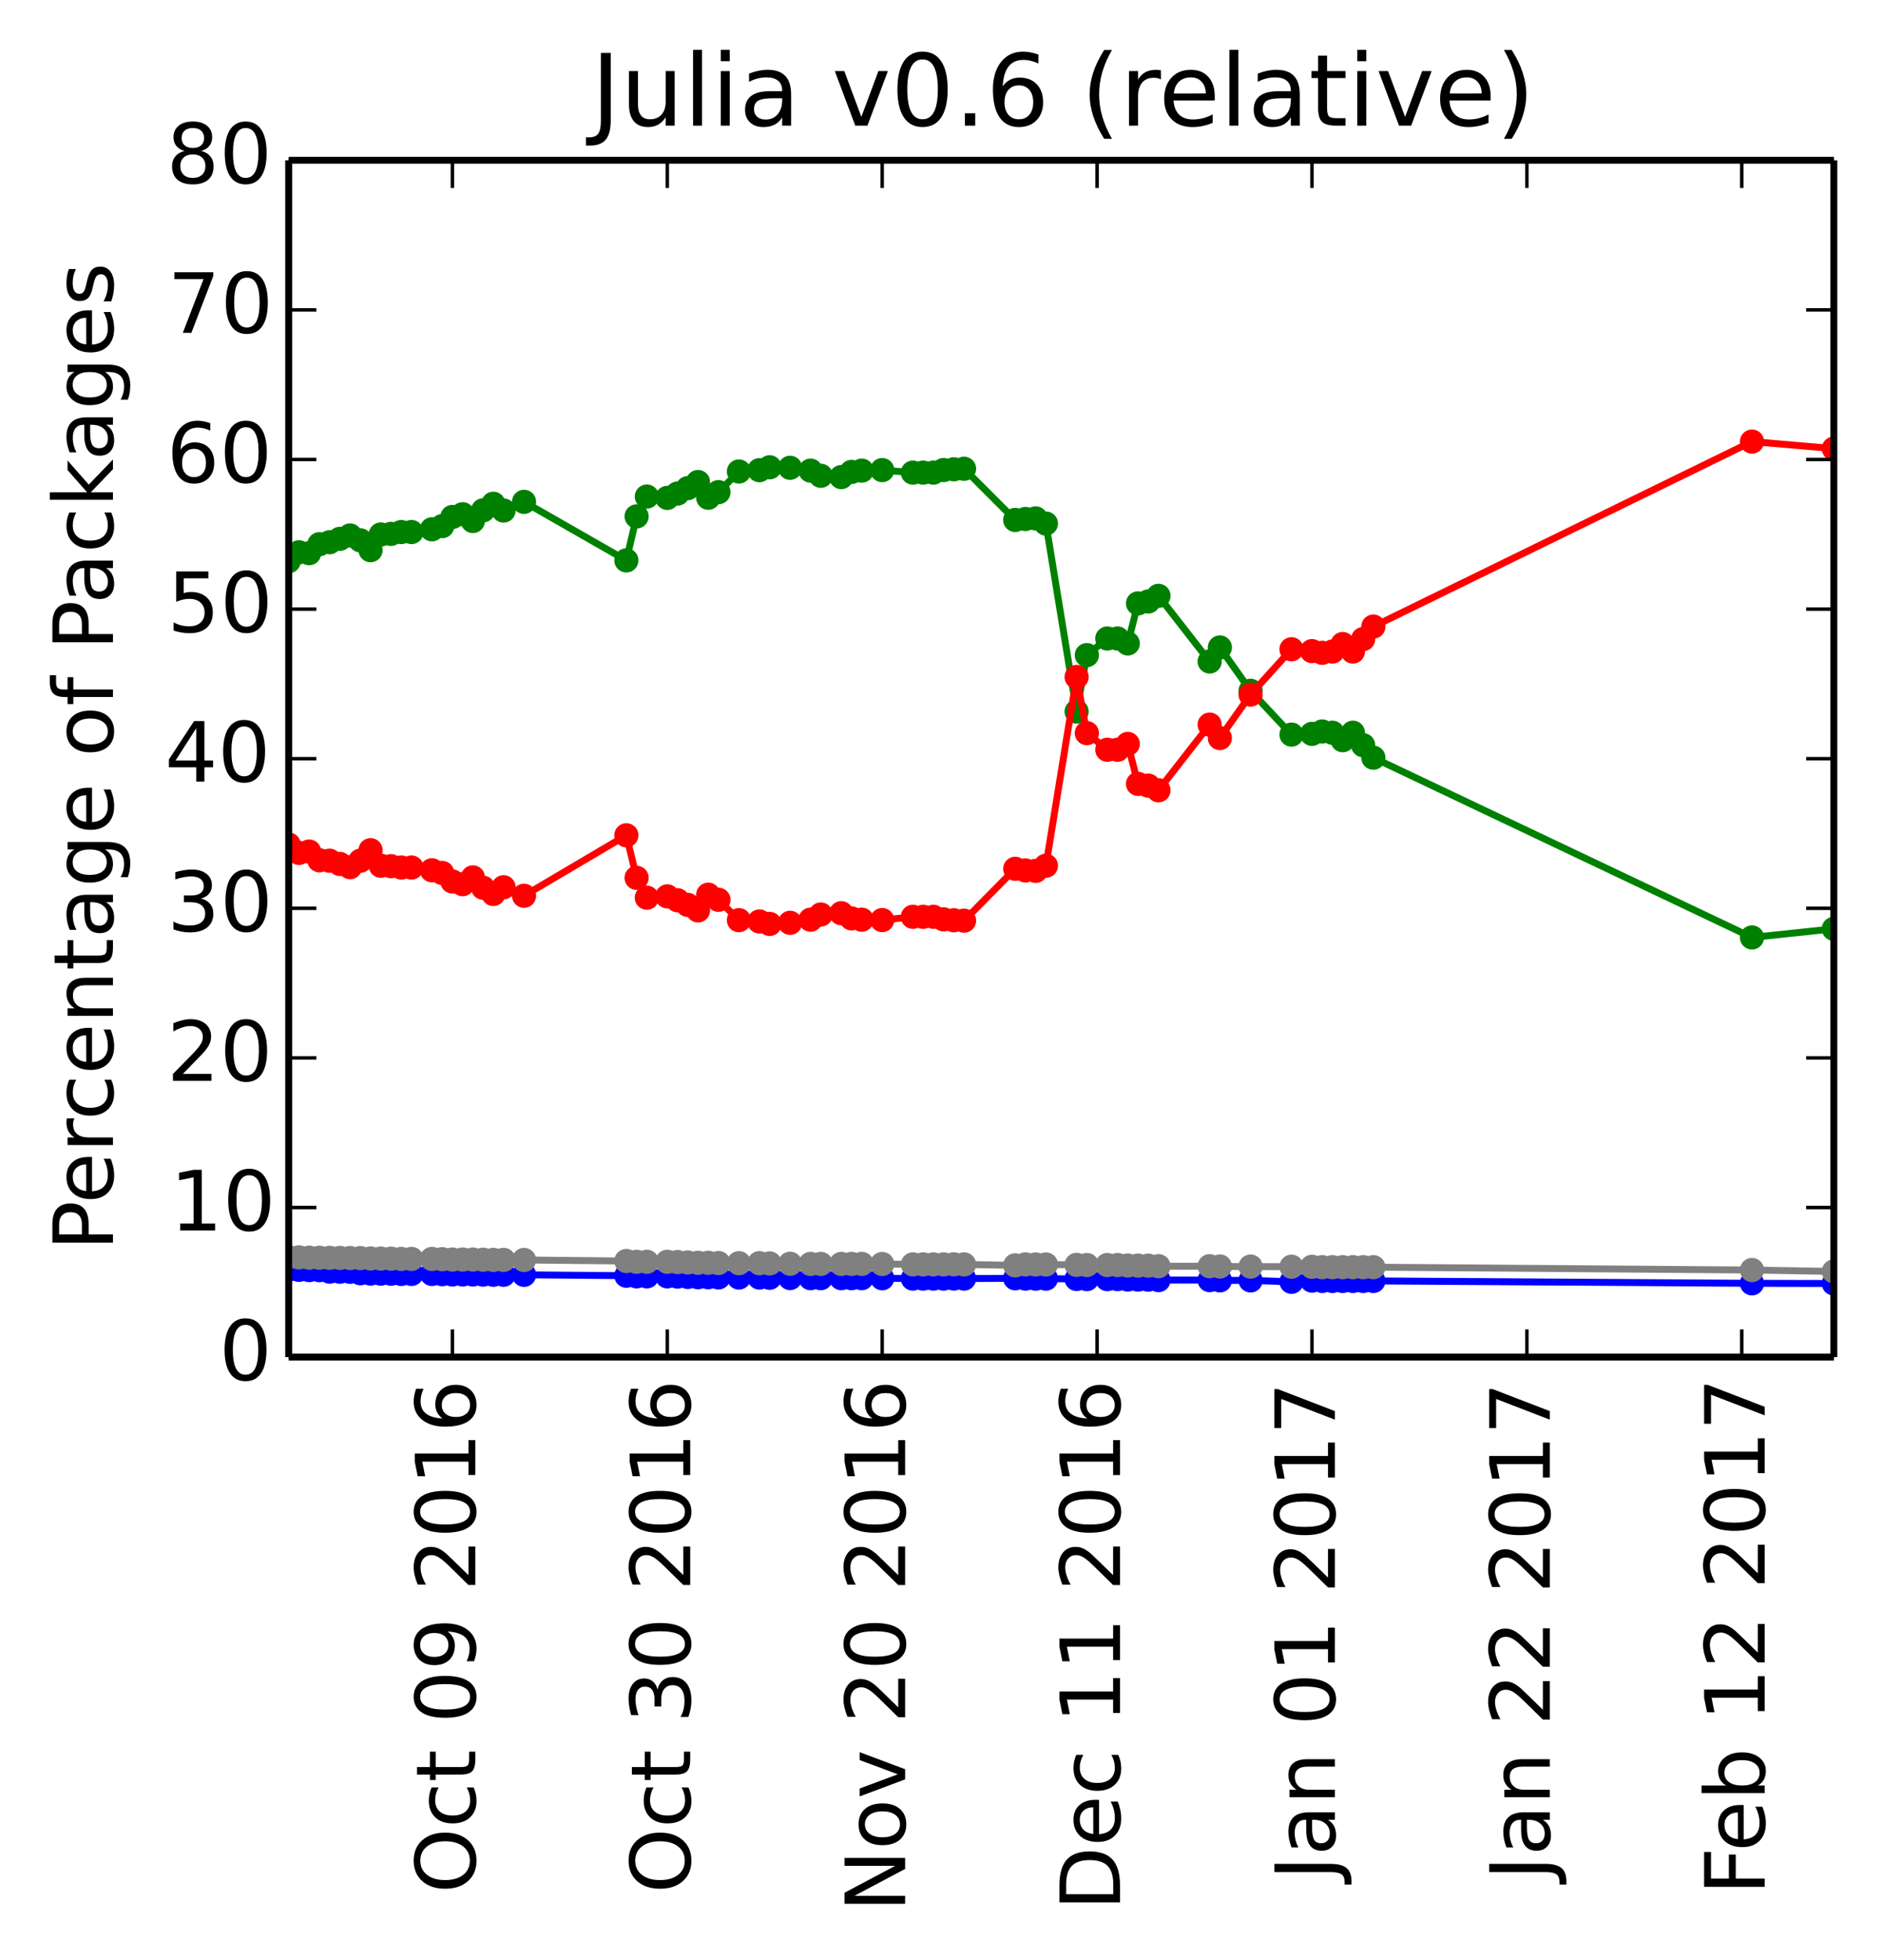 <?xml version="1.0" encoding="utf-8" standalone="no"?>
<!DOCTYPE svg PUBLIC "-//W3C//DTD SVG 1.1//EN"
  "http://www.w3.org/Graphics/SVG/1.1/DTD/svg11.dtd">
<!-- Created with matplotlib (http://matplotlib.org/) -->
<svg height="283pt" version="1.1" viewBox="0 0 272 283" width="272pt" xmlns="http://www.w3.org/2000/svg" xmlns:xlink="http://www.w3.org/1999/xlink">
 <defs>
  <style type="text/css">
*{stroke-linecap:butt;stroke-linejoin:round;}
  </style>
 </defs>
 <g id="figure_1">
  <g id="patch_1">
   <path d="
M0 283.246
L272.1 283.246
L272.1 0
L0 0
z
" style="fill:#ffffff;"/>
  </g>
  <g id="axes_1">
   <g id="patch_2">
    <path d="
M41.7 195.942
L264.9 195.942
L264.9 23.142
L41.7 23.142
z
" style="fill:#ffffff;"/>
   </g>
   <g id="line2d_1"/>
   <g id="line2d_2"/>
   <g id="line2d_3"/>
   <g id="line2d_4"/>
   <g id="line2d_5"/>
   <g id="line2d_6">
    <path clip-path="url(#p412a1043a6)" d="
M264.9 134.103
L253.075 135.35
L198.383 109.398
L196.905 107.595
L195.427 105.791
L193.949 106.873
L192.471 105.791
L190.993 105.611
L189.515 105.957
L186.558 106.063
L180.646 99.74
L176.211 93.483
L174.733 95.506
L167.342 86.028
L165.864 86.842
L164.386 87.116
L162.908 92.901
L161.43 92.188
L159.952 92.188
L156.995 94.588
L155.517 102.736
L151.083 75.591
L149.605 74.848
L148.126 74.93
L146.648 75.071
L139.258 67.68
L137.779 67.756
L136.301 67.866
L134.823 68.238
L133.345 68.238
L131.867 68.238
L127.432 67.873
L124.476 67.949
L122.998 68.135
L121.52 68.883
L118.564 68.696
L117.085 67.949
L114.129 67.54
L111.173 67.469
L109.695 67.886
L106.738 68.074
L103.782 71.058
L102.304 71.865
L100.826 69.595
L99.348 70.48
L97.87 71.26
L96.391 71.885
L93.435 71.694
L91.957 74.561
L90.479 80.909
L75.697 72.457
L72.741 73.711
L71.263 72.736
L69.785 73.685
L68.307 75.224
L66.829 74.246
L65.35 74.637
L63.872 75.964
L62.394 76.423
L59.438 76.817
L57.96 76.817
L56.481 77.082
L55.003 77.171
L53.525 79.436
L52.047 78.015
L50.569 77.311
L49.091 77.798
L47.613 78.287
L46.134 78.576
L44.656 79.864
L43.178 79.742
L41.7 81.022" style="fill:none;stroke:#008000;stroke-linecap:square;"/>
    <defs>
     <path d="
M0 1.5
C0.398 1.5 0.779 1.342 1.061 1.061
C1.342 0.779 1.5 0.398 1.5 0
C1.5 -0.398 1.342 -0.779 1.061 -1.061
C0.779 -1.342 0.398 -1.5 0 -1.5
C-0.398 -1.5 -0.779 -1.342 -1.061 -1.061
C-1.342 -0.779 -1.5 -0.398 -1.5 0
C-1.5 0.398 -1.342 0.779 -1.061 1.061
C-0.779 1.342 -0.398 1.5 0 1.5
z
" id="mb0b177905e" style="stroke:#008000;stroke-width:0.5;"/>
    </defs>
    <g clip-path="url(#p412a1043a6)">
     <use style="fill:#008000;stroke:#008000;stroke-width:0.5;" x="264.9" xlink:href="#mb0b177905e" y="134.103"/>
     <use style="fill:#008000;stroke:#008000;stroke-width:0.5;" x="253.075" xlink:href="#mb0b177905e" y="135.35"/>
     <use style="fill:#008000;stroke:#008000;stroke-width:0.5;" x="198.383" xlink:href="#mb0b177905e" y="109.398"/>
     <use style="fill:#008000;stroke:#008000;stroke-width:0.5;" x="196.905" xlink:href="#mb0b177905e" y="107.595"/>
     <use style="fill:#008000;stroke:#008000;stroke-width:0.5;" x="195.427" xlink:href="#mb0b177905e" y="105.791"/>
     <use style="fill:#008000;stroke:#008000;stroke-width:0.5;" x="193.949" xlink:href="#mb0b177905e" y="106.873"/>
     <use style="fill:#008000;stroke:#008000;stroke-width:0.5;" x="192.471" xlink:href="#mb0b177905e" y="105.791"/>
     <use style="fill:#008000;stroke:#008000;stroke-width:0.5;" x="190.993" xlink:href="#mb0b177905e" y="105.611"/>
     <use style="fill:#008000;stroke:#008000;stroke-width:0.5;" x="189.515" xlink:href="#mb0b177905e" y="105.957"/>
     <use style="fill:#008000;stroke:#008000;stroke-width:0.5;" x="186.558" xlink:href="#mb0b177905e" y="106.063"/>
     <use style="fill:#008000;stroke:#008000;stroke-width:0.5;" x="180.646" xlink:href="#mb0b177905e" y="99.74"/>
     <use style="fill:#008000;stroke:#008000;stroke-width:0.5;" x="176.211" xlink:href="#mb0b177905e" y="93.483"/>
     <use style="fill:#008000;stroke:#008000;stroke-width:0.5;" x="174.733" xlink:href="#mb0b177905e" y="95.506"/>
     <use style="fill:#008000;stroke:#008000;stroke-width:0.5;" x="167.342" xlink:href="#mb0b177905e" y="86.028"/>
     <use style="fill:#008000;stroke:#008000;stroke-width:0.5;" x="165.864" xlink:href="#mb0b177905e" y="86.842"/>
     <use style="fill:#008000;stroke:#008000;stroke-width:0.5;" x="164.386" xlink:href="#mb0b177905e" y="87.116"/>
     <use style="fill:#008000;stroke:#008000;stroke-width:0.5;" x="162.908" xlink:href="#mb0b177905e" y="92.901"/>
     <use style="fill:#008000;stroke:#008000;stroke-width:0.5;" x="161.43" xlink:href="#mb0b177905e" y="92.188"/>
     <use style="fill:#008000;stroke:#008000;stroke-width:0.5;" x="159.952" xlink:href="#mb0b177905e" y="92.188"/>
     <use style="fill:#008000;stroke:#008000;stroke-width:0.5;" x="156.995" xlink:href="#mb0b177905e" y="94.588"/>
     <use style="fill:#008000;stroke:#008000;stroke-width:0.5;" x="155.517" xlink:href="#mb0b177905e" y="102.736"/>
     <use style="fill:#008000;stroke:#008000;stroke-width:0.5;" x="151.083" xlink:href="#mb0b177905e" y="75.591"/>
     <use style="fill:#008000;stroke:#008000;stroke-width:0.5;" x="149.605" xlink:href="#mb0b177905e" y="74.848"/>
     <use style="fill:#008000;stroke:#008000;stroke-width:0.5;" x="148.126" xlink:href="#mb0b177905e" y="74.93"/>
     <use style="fill:#008000;stroke:#008000;stroke-width:0.5;" x="146.648" xlink:href="#mb0b177905e" y="75.071"/>
     <use style="fill:#008000;stroke:#008000;stroke-width:0.5;" x="139.258" xlink:href="#mb0b177905e" y="67.68"/>
     <use style="fill:#008000;stroke:#008000;stroke-width:0.5;" x="137.779" xlink:href="#mb0b177905e" y="67.756"/>
     <use style="fill:#008000;stroke:#008000;stroke-width:0.5;" x="136.301" xlink:href="#mb0b177905e" y="67.866"/>
     <use style="fill:#008000;stroke:#008000;stroke-width:0.5;" x="134.823" xlink:href="#mb0b177905e" y="68.238"/>
     <use style="fill:#008000;stroke:#008000;stroke-width:0.5;" x="133.345" xlink:href="#mb0b177905e" y="68.238"/>
     <use style="fill:#008000;stroke:#008000;stroke-width:0.5;" x="131.867" xlink:href="#mb0b177905e" y="68.238"/>
     <use style="fill:#008000;stroke:#008000;stroke-width:0.5;" x="127.432" xlink:href="#mb0b177905e" y="67.873"/>
     <use style="fill:#008000;stroke:#008000;stroke-width:0.5;" x="124.476" xlink:href="#mb0b177905e" y="67.949"/>
     <use style="fill:#008000;stroke:#008000;stroke-width:0.5;" x="122.998" xlink:href="#mb0b177905e" y="68.136"/>
     <use style="fill:#008000;stroke:#008000;stroke-width:0.5;" x="121.52" xlink:href="#mb0b177905e" y="68.883"/>
     <use style="fill:#008000;stroke:#008000;stroke-width:0.5;" x="118.564" xlink:href="#mb0b177905e" y="68.696"/>
     <use style="fill:#008000;stroke:#008000;stroke-width:0.5;" x="117.085" xlink:href="#mb0b177905e" y="67.949"/>
     <use style="fill:#008000;stroke:#008000;stroke-width:0.5;" x="114.129" xlink:href="#mb0b177905e" y="67.54"/>
     <use style="fill:#008000;stroke:#008000;stroke-width:0.5;" x="111.173" xlink:href="#mb0b177905e" y="67.469"/>
     <use style="fill:#008000;stroke:#008000;stroke-width:0.5;" x="109.695" xlink:href="#mb0b177905e" y="67.886"/>
     <use style="fill:#008000;stroke:#008000;stroke-width:0.5;" x="106.738" xlink:href="#mb0b177905e" y="68.074"/>
     <use style="fill:#008000;stroke:#008000;stroke-width:0.5;" x="103.782" xlink:href="#mb0b177905e" y="71.058"/>
     <use style="fill:#008000;stroke:#008000;stroke-width:0.5;" x="102.304" xlink:href="#mb0b177905e" y="71.865"/>
     <use style="fill:#008000;stroke:#008000;stroke-width:0.5;" x="100.826" xlink:href="#mb0b177905e" y="69.595"/>
     <use style="fill:#008000;stroke:#008000;stroke-width:0.5;" x="99.348" xlink:href="#mb0b177905e" y="70.48"/>
     <use style="fill:#008000;stroke:#008000;stroke-width:0.5;" x="97.87" xlink:href="#mb0b177905e" y="71.26"/>
     <use style="fill:#008000;stroke:#008000;stroke-width:0.5;" x="96.391" xlink:href="#mb0b177905e" y="71.885"/>
     <use style="fill:#008000;stroke:#008000;stroke-width:0.5;" x="93.435" xlink:href="#mb0b177905e" y="71.694"/>
     <use style="fill:#008000;stroke:#008000;stroke-width:0.5;" x="91.957" xlink:href="#mb0b177905e" y="74.561"/>
     <use style="fill:#008000;stroke:#008000;stroke-width:0.5;" x="90.479" xlink:href="#mb0b177905e" y="80.909"/>
     <use style="fill:#008000;stroke:#008000;stroke-width:0.5;" x="75.697" xlink:href="#mb0b177905e" y="72.458"/>
     <use style="fill:#008000;stroke:#008000;stroke-width:0.5;" x="72.741" xlink:href="#mb0b177905e" y="73.711"/>
     <use style="fill:#008000;stroke:#008000;stroke-width:0.5;" x="71.263" xlink:href="#mb0b177905e" y="72.736"/>
     <use style="fill:#008000;stroke:#008000;stroke-width:0.5;" x="69.785" xlink:href="#mb0b177905e" y="73.685"/>
     <use style="fill:#008000;stroke:#008000;stroke-width:0.5;" x="68.307" xlink:href="#mb0b177905e" y="75.224"/>
     <use style="fill:#008000;stroke:#008000;stroke-width:0.5;" x="66.828" xlink:href="#mb0b177905e" y="74.246"/>
     <use style="fill:#008000;stroke:#008000;stroke-width:0.5;" x="65.35" xlink:href="#mb0b177905e" y="74.637"/>
     <use style="fill:#008000;stroke:#008000;stroke-width:0.5;" x="63.872" xlink:href="#mb0b177905e" y="75.964"/>
     <use style="fill:#008000;stroke:#008000;stroke-width:0.5;" x="62.394" xlink:href="#mb0b177905e" y="76.423"/>
     <use style="fill:#008000;stroke:#008000;stroke-width:0.5;" x="59.438" xlink:href="#mb0b177905e" y="76.817"/>
     <use style="fill:#008000;stroke:#008000;stroke-width:0.5;" x="57.96" xlink:href="#mb0b177905e" y="76.817"/>
     <use style="fill:#008000;stroke:#008000;stroke-width:0.5;" x="56.481" xlink:href="#mb0b177905e" y="77.083"/>
     <use style="fill:#008000;stroke:#008000;stroke-width:0.5;" x="55.003" xlink:href="#mb0b177905e" y="77.171"/>
     <use style="fill:#008000;stroke:#008000;stroke-width:0.5;" x="53.525" xlink:href="#mb0b177905e" y="79.436"/>
     <use style="fill:#008000;stroke:#008000;stroke-width:0.5;" x="52.047" xlink:href="#mb0b177905e" y="78.015"/>
     <use style="fill:#008000;stroke:#008000;stroke-width:0.5;" x="50.569" xlink:href="#mb0b177905e" y="77.311"/>
     <use style="fill:#008000;stroke:#008000;stroke-width:0.5;" x="49.091" xlink:href="#mb0b177905e" y="77.798"/>
     <use style="fill:#008000;stroke:#008000;stroke-width:0.5;" x="47.613" xlink:href="#mb0b177905e" y="78.286"/>
     <use style="fill:#008000;stroke:#008000;stroke-width:0.5;" x="46.134" xlink:href="#mb0b177905e" y="78.576"/>
     <use style="fill:#008000;stroke:#008000;stroke-width:0.5;" x="44.656" xlink:href="#mb0b177905e" y="79.864"/>
     <use style="fill:#008000;stroke:#008000;stroke-width:0.5;" x="43.178" xlink:href="#mb0b177905e" y="79.742"/>
     <use style="fill:#008000;stroke:#008000;stroke-width:0.5;" x="41.7" xlink:href="#mb0b177905e" y="81.023"/>
    </g>
   </g>
   <g id="line2d_7">
    <path clip-path="url(#p412a1043a6)" d="
M264.9 64.774
L253.075 63.757
L198.383 90.466
L196.905 92.269
L195.427 94.072
L193.949 92.99
L192.471 94.072
L190.993 94.252
L189.515 94.007
L186.558 93.74
L180.646 100.285
L176.211 106.562
L174.733 104.62
L167.342 114.099
L165.864 113.429
L164.386 113.175
L162.908 107.411
L161.43 108.249
L159.952 108.249
L156.995 105.849
L155.517 97.743
L151.083 124.994
L149.605 125.737
L148.126 125.677
L146.648 125.434
L139.258 132.926
L137.779 132.872
L136.301 132.74
L134.823 132.369
L133.345 132.369
L131.867 132.369
L127.432 132.841
L124.476 132.786
L122.998 132.599
L121.52 131.852
L118.564 132.039
L117.085 132.786
L114.129 133.238
L111.173 133.396
L109.695 133.044
L106.738 132.855
L103.782 129.916
L102.304 129.175
L100.826 131.444
L99.348 130.648
L97.87 129.979
L96.391 129.421
L93.435 129.613
L91.957 126.745
L90.479 120.602
L75.697 129.33
L72.741 128.101
L71.263 129.075
L69.785 128.173
L68.307 126.681
L66.829 127.659
L65.35 127.268
L63.872 126.036
L62.394 125.648
L59.438 125.254
L57.96 125.254
L56.481 125.061
L55.003 124.996
L53.525 122.755
L52.047 124.273
L50.569 125.2
L49.091 124.737
L47.613 124.274
L46.134 124.207
L44.656 122.945
L43.178 123.142
L41.7 121.936" style="fill:none;stroke:#ff0000;stroke-linecap:square;"/>
    <defs>
     <path d="
M0 1.5
C0.398 1.5 0.779 1.342 1.061 1.061
C1.342 0.779 1.5 0.398 1.5 0
C1.5 -0.398 1.342 -0.779 1.061 -1.061
C0.779 -1.342 0.398 -1.5 0 -1.5
C-0.398 -1.5 -0.779 -1.342 -1.061 -1.061
C-1.342 -0.779 -1.5 -0.398 -1.5 0
C-1.5 0.398 -1.342 0.779 -1.061 1.061
C-0.779 1.342 -0.398 1.5 0 1.5
z
" id="ma07bdd5909" style="stroke:#ff0000;stroke-width:0.5;"/>
    </defs>
    <g clip-path="url(#p412a1043a6)">
     <use style="fill:#ff0000;stroke:#ff0000;stroke-width:0.5;" x="264.9" xlink:href="#ma07bdd5909" y="64.774"/>
     <use style="fill:#ff0000;stroke:#ff0000;stroke-width:0.5;" x="253.075" xlink:href="#ma07bdd5909" y="63.757"/>
     <use style="fill:#ff0000;stroke:#ff0000;stroke-width:0.5;" x="198.383" xlink:href="#ma07bdd5909" y="90.466"/>
     <use style="fill:#ff0000;stroke:#ff0000;stroke-width:0.5;" x="196.905" xlink:href="#ma07bdd5909" y="92.269"/>
     <use style="fill:#ff0000;stroke:#ff0000;stroke-width:0.5;" x="195.427" xlink:href="#ma07bdd5909" y="94.072"/>
     <use style="fill:#ff0000;stroke:#ff0000;stroke-width:0.5;" x="193.949" xlink:href="#ma07bdd5909" y="92.99"/>
     <use style="fill:#ff0000;stroke:#ff0000;stroke-width:0.5;" x="192.471" xlink:href="#ma07bdd5909" y="94.072"/>
     <use style="fill:#ff0000;stroke:#ff0000;stroke-width:0.5;" x="190.993" xlink:href="#ma07bdd5909" y="94.252"/>
     <use style="fill:#ff0000;stroke:#ff0000;stroke-width:0.5;" x="189.515" xlink:href="#ma07bdd5909" y="94.007"/>
     <use style="fill:#ff0000;stroke:#ff0000;stroke-width:0.5;" x="186.558" xlink:href="#ma07bdd5909" y="93.74"/>
     <use style="fill:#ff0000;stroke:#ff0000;stroke-width:0.5;" x="180.646" xlink:href="#ma07bdd5909" y="100.285"/>
     <use style="fill:#ff0000;stroke:#ff0000;stroke-width:0.5;" x="176.211" xlink:href="#ma07bdd5909" y="106.562"/>
     <use style="fill:#ff0000;stroke:#ff0000;stroke-width:0.5;" x="174.733" xlink:href="#ma07bdd5909" y="104.62"/>
     <use style="fill:#ff0000;stroke:#ff0000;stroke-width:0.5;" x="167.342" xlink:href="#ma07bdd5909" y="114.099"/>
     <use style="fill:#ff0000;stroke:#ff0000;stroke-width:0.5;" x="165.864" xlink:href="#ma07bdd5909" y="113.429"/>
     <use style="fill:#ff0000;stroke:#ff0000;stroke-width:0.5;" x="164.386" xlink:href="#ma07bdd5909" y="113.175"/>
     <use style="fill:#ff0000;stroke:#ff0000;stroke-width:0.5;" x="162.908" xlink:href="#ma07bdd5909" y="107.411"/>
     <use style="fill:#ff0000;stroke:#ff0000;stroke-width:0.5;" x="161.43" xlink:href="#ma07bdd5909" y="108.249"/>
     <use style="fill:#ff0000;stroke:#ff0000;stroke-width:0.5;" x="159.952" xlink:href="#ma07bdd5909" y="108.249"/>
     <use style="fill:#ff0000;stroke:#ff0000;stroke-width:0.5;" x="156.995" xlink:href="#ma07bdd5909" y="105.849"/>
     <use style="fill:#ff0000;stroke:#ff0000;stroke-width:0.5;" x="155.517" xlink:href="#ma07bdd5909" y="97.743"/>
     <use style="fill:#ff0000;stroke:#ff0000;stroke-width:0.5;" x="151.083" xlink:href="#ma07bdd5909" y="124.994"/>
     <use style="fill:#ff0000;stroke:#ff0000;stroke-width:0.5;" x="149.605" xlink:href="#ma07bdd5909" y="125.737"/>
     <use style="fill:#ff0000;stroke:#ff0000;stroke-width:0.5;" x="148.126" xlink:href="#ma07bdd5909" y="125.677"/>
     <use style="fill:#ff0000;stroke:#ff0000;stroke-width:0.5;" x="146.648" xlink:href="#ma07bdd5909" y="125.434"/>
     <use style="fill:#ff0000;stroke:#ff0000;stroke-width:0.5;" x="139.258" xlink:href="#ma07bdd5909" y="132.926"/>
     <use style="fill:#ff0000;stroke:#ff0000;stroke-width:0.5;" x="137.779" xlink:href="#ma07bdd5909" y="132.872"/>
     <use style="fill:#ff0000;stroke:#ff0000;stroke-width:0.5;" x="136.301" xlink:href="#ma07bdd5909" y="132.74"/>
     <use style="fill:#ff0000;stroke:#ff0000;stroke-width:0.5;" x="134.823" xlink:href="#ma07bdd5909" y="132.369"/>
     <use style="fill:#ff0000;stroke:#ff0000;stroke-width:0.5;" x="133.345" xlink:href="#ma07bdd5909" y="132.369"/>
     <use style="fill:#ff0000;stroke:#ff0000;stroke-width:0.5;" x="131.867" xlink:href="#ma07bdd5909" y="132.369"/>
     <use style="fill:#ff0000;stroke:#ff0000;stroke-width:0.5;" x="127.432" xlink:href="#ma07bdd5909" y="132.841"/>
     <use style="fill:#ff0000;stroke:#ff0000;stroke-width:0.5;" x="124.476" xlink:href="#ma07bdd5909" y="132.786"/>
     <use style="fill:#ff0000;stroke:#ff0000;stroke-width:0.5;" x="122.998" xlink:href="#ma07bdd5909" y="132.599"/>
     <use style="fill:#ff0000;stroke:#ff0000;stroke-width:0.5;" x="121.52" xlink:href="#ma07bdd5909" y="131.852"/>
     <use style="fill:#ff0000;stroke:#ff0000;stroke-width:0.5;" x="118.564" xlink:href="#ma07bdd5909" y="132.039"/>
     <use style="fill:#ff0000;stroke:#ff0000;stroke-width:0.5;" x="117.085" xlink:href="#ma07bdd5909" y="132.786"/>
     <use style="fill:#ff0000;stroke:#ff0000;stroke-width:0.5;" x="114.129" xlink:href="#ma07bdd5909" y="133.238"/>
     <use style="fill:#ff0000;stroke:#ff0000;stroke-width:0.5;" x="111.173" xlink:href="#ma07bdd5909" y="133.396"/>
     <use style="fill:#ff0000;stroke:#ff0000;stroke-width:0.5;" x="109.695" xlink:href="#ma07bdd5909" y="133.044"/>
     <use style="fill:#ff0000;stroke:#ff0000;stroke-width:0.5;" x="106.738" xlink:href="#ma07bdd5909" y="132.855"/>
     <use style="fill:#ff0000;stroke:#ff0000;stroke-width:0.5;" x="103.782" xlink:href="#ma07bdd5909" y="129.916"/>
     <use style="fill:#ff0000;stroke:#ff0000;stroke-width:0.5;" x="102.304" xlink:href="#ma07bdd5909" y="129.175"/>
     <use style="fill:#ff0000;stroke:#ff0000;stroke-width:0.5;" x="100.826" xlink:href="#ma07bdd5909" y="131.444"/>
     <use style="fill:#ff0000;stroke:#ff0000;stroke-width:0.5;" x="99.348" xlink:href="#ma07bdd5909" y="130.648"/>
     <use style="fill:#ff0000;stroke:#ff0000;stroke-width:0.5;" x="97.87" xlink:href="#ma07bdd5909" y="129.979"/>
     <use style="fill:#ff0000;stroke:#ff0000;stroke-width:0.5;" x="96.391" xlink:href="#ma07bdd5909" y="129.421"/>
     <use style="fill:#ff0000;stroke:#ff0000;stroke-width:0.5;" x="93.435" xlink:href="#ma07bdd5909" y="129.613"/>
     <use style="fill:#ff0000;stroke:#ff0000;stroke-width:0.5;" x="91.957" xlink:href="#ma07bdd5909" y="126.745"/>
     <use style="fill:#ff0000;stroke:#ff0000;stroke-width:0.5;" x="90.479" xlink:href="#ma07bdd5909" y="120.602"/>
     <use style="fill:#ff0000;stroke:#ff0000;stroke-width:0.5;" x="75.697" xlink:href="#ma07bdd5909" y="129.33"/>
     <use style="fill:#ff0000;stroke:#ff0000;stroke-width:0.5;" x="72.741" xlink:href="#ma07bdd5909" y="128.101"/>
     <use style="fill:#ff0000;stroke:#ff0000;stroke-width:0.5;" x="71.263" xlink:href="#ma07bdd5909" y="129.075"/>
     <use style="fill:#ff0000;stroke:#ff0000;stroke-width:0.5;" x="69.785" xlink:href="#ma07bdd5909" y="128.173"/>
     <use style="fill:#ff0000;stroke:#ff0000;stroke-width:0.5;" x="68.307" xlink:href="#ma07bdd5909" y="126.681"/>
     <use style="fill:#ff0000;stroke:#ff0000;stroke-width:0.5;" x="66.828" xlink:href="#ma07bdd5909" y="127.659"/>
     <use style="fill:#ff0000;stroke:#ff0000;stroke-width:0.5;" x="65.35" xlink:href="#ma07bdd5909" y="127.268"/>
     <use style="fill:#ff0000;stroke:#ff0000;stroke-width:0.5;" x="63.872" xlink:href="#ma07bdd5909" y="126.036"/>
     <use style="fill:#ff0000;stroke:#ff0000;stroke-width:0.5;" x="62.394" xlink:href="#ma07bdd5909" y="125.648"/>
     <use style="fill:#ff0000;stroke:#ff0000;stroke-width:0.5;" x="59.438" xlink:href="#ma07bdd5909" y="125.254"/>
     <use style="fill:#ff0000;stroke:#ff0000;stroke-width:0.5;" x="57.96" xlink:href="#ma07bdd5909" y="125.254"/>
     <use style="fill:#ff0000;stroke:#ff0000;stroke-width:0.5;" x="56.481" xlink:href="#ma07bdd5909" y="125.061"/>
     <use style="fill:#ff0000;stroke:#ff0000;stroke-width:0.5;" x="55.003" xlink:href="#ma07bdd5909" y="124.996"/>
     <use style="fill:#ff0000;stroke:#ff0000;stroke-width:0.5;" x="53.525" xlink:href="#ma07bdd5909" y="122.755"/>
     <use style="fill:#ff0000;stroke:#ff0000;stroke-width:0.5;" x="52.047" xlink:href="#ma07bdd5909" y="124.273"/>
     <use style="fill:#ff0000;stroke:#ff0000;stroke-width:0.5;" x="50.569" xlink:href="#ma07bdd5909" y="125.2"/>
     <use style="fill:#ff0000;stroke:#ff0000;stroke-width:0.5;" x="49.091" xlink:href="#ma07bdd5909" y="124.737"/>
     <use style="fill:#ff0000;stroke:#ff0000;stroke-width:0.5;" x="47.613" xlink:href="#ma07bdd5909" y="124.274"/>
     <use style="fill:#ff0000;stroke:#ff0000;stroke-width:0.5;" x="46.134" xlink:href="#ma07bdd5909" y="124.207"/>
     <use style="fill:#ff0000;stroke:#ff0000;stroke-width:0.5;" x="44.656" xlink:href="#ma07bdd5909" y="122.945"/>
     <use style="fill:#ff0000;stroke:#ff0000;stroke-width:0.5;" x="43.178" xlink:href="#ma07bdd5909" y="123.142"/>
     <use style="fill:#ff0000;stroke:#ff0000;stroke-width:0.5;" x="41.7" xlink:href="#ma07bdd5909" y="121.936"/>
    </g>
   </g>
   <g id="line2d_8">
    <path clip-path="url(#p412a1043a6)" d="
M264.9 185.316
L253.075 185.29
L198.383 184.943
L196.905 184.943
L195.427 184.943
L193.949 184.943
L192.471 184.943
L190.993 184.943
L189.515 184.897
L186.558 185.069
L180.646 184.869
L176.211 184.86
L174.733 184.823
L167.342 184.823
L165.864 184.757
L164.386 184.747
L162.908 184.738
L161.43 184.68
L159.952 184.68
L156.995 184.68
L155.517 184.661
L151.083 184.612
L149.605 184.612
L148.126 184.603
L146.648 184.564
L139.258 184.603
L137.779 184.593
L136.301 184.603
L134.823 184.603
L133.345 184.603
L131.867 184.603
L127.432 184.554
L124.476 184.544
L122.998 184.544
L121.52 184.544
L118.564 184.544
L117.085 184.544
L114.129 184.524
L111.173 184.484
L109.695 184.454
L106.738 184.454
L103.782 184.434
L102.304 184.404
L100.826 184.404
L99.348 184.364
L97.87 184.312
L96.391 184.282
L93.435 184.282
L91.957 184.282
L90.479 184.188
L75.697 184.061
L72.741 184.05
L71.263 184.05
L69.785 184.029
L68.307 184.007
L66.829 184.007
L65.35 184.007
L63.872 183.964
L62.394 183.931
L59.438 183.931
L57.96 183.931
L56.481 183.898
L55.003 183.887
L53.525 183.876
L52.047 183.831
L50.569 183.622
L49.091 183.61
L47.613 183.599
L46.134 183.388
L44.656 183.377
L43.178 183.342
L41.7 183.307" style="fill:none;stroke:#0000ff;stroke-linecap:square;"/>
    <defs>
     <path d="
M0 1.5
C0.398 1.5 0.779 1.342 1.061 1.061
C1.342 0.779 1.5 0.398 1.5 0
C1.5 -0.398 1.342 -0.779 1.061 -1.061
C0.779 -1.342 0.398 -1.5 0 -1.5
C-0.398 -1.5 -0.779 -1.342 -1.061 -1.061
C-1.342 -0.779 -1.5 -0.398 -1.5 0
C-1.5 0.398 -1.342 0.779 -1.061 1.061
C-0.779 1.342 -0.398 1.5 0 1.5
z
" id="m76a7ce5b4a" style="stroke:#0000ff;stroke-width:0.5;"/>
    </defs>
    <g clip-path="url(#p412a1043a6)">
     <use style="fill:#0000ff;stroke:#0000ff;stroke-width:0.5;" x="264.9" xlink:href="#m76a7ce5b4a" y="185.316"/>
     <use style="fill:#0000ff;stroke:#0000ff;stroke-width:0.5;" x="253.075" xlink:href="#m76a7ce5b4a" y="185.29"/>
     <use style="fill:#0000ff;stroke:#0000ff;stroke-width:0.5;" x="198.383" xlink:href="#m76a7ce5b4a" y="184.943"/>
     <use style="fill:#0000ff;stroke:#0000ff;stroke-width:0.5;" x="196.905" xlink:href="#m76a7ce5b4a" y="184.943"/>
     <use style="fill:#0000ff;stroke:#0000ff;stroke-width:0.5;" x="195.427" xlink:href="#m76a7ce5b4a" y="184.943"/>
     <use style="fill:#0000ff;stroke:#0000ff;stroke-width:0.5;" x="193.949" xlink:href="#m76a7ce5b4a" y="184.943"/>
     <use style="fill:#0000ff;stroke:#0000ff;stroke-width:0.5;" x="192.471" xlink:href="#m76a7ce5b4a" y="184.943"/>
     <use style="fill:#0000ff;stroke:#0000ff;stroke-width:0.5;" x="190.993" xlink:href="#m76a7ce5b4a" y="184.943"/>
     <use style="fill:#0000ff;stroke:#0000ff;stroke-width:0.5;" x="189.515" xlink:href="#m76a7ce5b4a" y="184.897"/>
     <use style="fill:#0000ff;stroke:#0000ff;stroke-width:0.5;" x="186.558" xlink:href="#m76a7ce5b4a" y="185.069"/>
     <use style="fill:#0000ff;stroke:#0000ff;stroke-width:0.5;" x="180.646" xlink:href="#m76a7ce5b4a" y="184.869"/>
     <use style="fill:#0000ff;stroke:#0000ff;stroke-width:0.5;" x="176.211" xlink:href="#m76a7ce5b4a" y="184.86"/>
     <use style="fill:#0000ff;stroke:#0000ff;stroke-width:0.5;" x="174.733" xlink:href="#m76a7ce5b4a" y="184.823"/>
     <use style="fill:#0000ff;stroke:#0000ff;stroke-width:0.5;" x="167.342" xlink:href="#m76a7ce5b4a" y="184.823"/>
     <use style="fill:#0000ff;stroke:#0000ff;stroke-width:0.5;" x="165.864" xlink:href="#m76a7ce5b4a" y="184.757"/>
     <use style="fill:#0000ff;stroke:#0000ff;stroke-width:0.5;" x="164.386" xlink:href="#m76a7ce5b4a" y="184.747"/>
     <use style="fill:#0000ff;stroke:#0000ff;stroke-width:0.5;" x="162.908" xlink:href="#m76a7ce5b4a" y="184.738"/>
     <use style="fill:#0000ff;stroke:#0000ff;stroke-width:0.5;" x="161.43" xlink:href="#m76a7ce5b4a" y="184.68"/>
     <use style="fill:#0000ff;stroke:#0000ff;stroke-width:0.5;" x="159.952" xlink:href="#m76a7ce5b4a" y="184.68"/>
     <use style="fill:#0000ff;stroke:#0000ff;stroke-width:0.5;" x="156.995" xlink:href="#m76a7ce5b4a" y="184.68"/>
     <use style="fill:#0000ff;stroke:#0000ff;stroke-width:0.5;" x="155.517" xlink:href="#m76a7ce5b4a" y="184.661"/>
     <use style="fill:#0000ff;stroke:#0000ff;stroke-width:0.5;" x="151.083" xlink:href="#m76a7ce5b4a" y="184.612"/>
     <use style="fill:#0000ff;stroke:#0000ff;stroke-width:0.5;" x="149.605" xlink:href="#m76a7ce5b4a" y="184.612"/>
     <use style="fill:#0000ff;stroke:#0000ff;stroke-width:0.5;" x="148.126" xlink:href="#m76a7ce5b4a" y="184.603"/>
     <use style="fill:#0000ff;stroke:#0000ff;stroke-width:0.5;" x="146.648" xlink:href="#m76a7ce5b4a" y="184.564"/>
     <use style="fill:#0000ff;stroke:#0000ff;stroke-width:0.5;" x="139.258" xlink:href="#m76a7ce5b4a" y="184.603"/>
     <use style="fill:#0000ff;stroke:#0000ff;stroke-width:0.5;" x="137.779" xlink:href="#m76a7ce5b4a" y="184.593"/>
     <use style="fill:#0000ff;stroke:#0000ff;stroke-width:0.5;" x="136.301" xlink:href="#m76a7ce5b4a" y="184.603"/>
     <use style="fill:#0000ff;stroke:#0000ff;stroke-width:0.5;" x="134.823" xlink:href="#m76a7ce5b4a" y="184.603"/>
     <use style="fill:#0000ff;stroke:#0000ff;stroke-width:0.5;" x="133.345" xlink:href="#m76a7ce5b4a" y="184.603"/>
     <use style="fill:#0000ff;stroke:#0000ff;stroke-width:0.5;" x="131.867" xlink:href="#m76a7ce5b4a" y="184.603"/>
     <use style="fill:#0000ff;stroke:#0000ff;stroke-width:0.5;" x="127.432" xlink:href="#m76a7ce5b4a" y="184.554"/>
     <use style="fill:#0000ff;stroke:#0000ff;stroke-width:0.5;" x="124.476" xlink:href="#m76a7ce5b4a" y="184.544"/>
     <use style="fill:#0000ff;stroke:#0000ff;stroke-width:0.5;" x="122.998" xlink:href="#m76a7ce5b4a" y="184.544"/>
     <use style="fill:#0000ff;stroke:#0000ff;stroke-width:0.5;" x="121.52" xlink:href="#m76a7ce5b4a" y="184.544"/>
     <use style="fill:#0000ff;stroke:#0000ff;stroke-width:0.5;" x="118.564" xlink:href="#m76a7ce5b4a" y="184.544"/>
     <use style="fill:#0000ff;stroke:#0000ff;stroke-width:0.5;" x="117.085" xlink:href="#m76a7ce5b4a" y="184.544"/>
     <use style="fill:#0000ff;stroke:#0000ff;stroke-width:0.5;" x="114.129" xlink:href="#m76a7ce5b4a" y="184.524"/>
     <use style="fill:#0000ff;stroke:#0000ff;stroke-width:0.5;" x="111.173" xlink:href="#m76a7ce5b4a" y="184.484"/>
     <use style="fill:#0000ff;stroke:#0000ff;stroke-width:0.5;" x="109.695" xlink:href="#m76a7ce5b4a" y="184.454"/>
     <use style="fill:#0000ff;stroke:#0000ff;stroke-width:0.5;" x="106.738" xlink:href="#m76a7ce5b4a" y="184.454"/>
     <use style="fill:#0000ff;stroke:#0000ff;stroke-width:0.5;" x="103.782" xlink:href="#m76a7ce5b4a" y="184.434"/>
     <use style="fill:#0000ff;stroke:#0000ff;stroke-width:0.5;" x="102.304" xlink:href="#m76a7ce5b4a" y="184.404"/>
     <use style="fill:#0000ff;stroke:#0000ff;stroke-width:0.5;" x="100.826" xlink:href="#m76a7ce5b4a" y="184.404"/>
     <use style="fill:#0000ff;stroke:#0000ff;stroke-width:0.5;" x="99.348" xlink:href="#m76a7ce5b4a" y="184.364"/>
     <use style="fill:#0000ff;stroke:#0000ff;stroke-width:0.5;" x="97.87" xlink:href="#m76a7ce5b4a" y="184.312"/>
     <use style="fill:#0000ff;stroke:#0000ff;stroke-width:0.5;" x="96.391" xlink:href="#m76a7ce5b4a" y="184.282"/>
     <use style="fill:#0000ff;stroke:#0000ff;stroke-width:0.5;" x="93.435" xlink:href="#m76a7ce5b4a" y="184.282"/>
     <use style="fill:#0000ff;stroke:#0000ff;stroke-width:0.5;" x="91.957" xlink:href="#m76a7ce5b4a" y="184.282"/>
     <use style="fill:#0000ff;stroke:#0000ff;stroke-width:0.5;" x="90.479" xlink:href="#m76a7ce5b4a" y="184.188"/>
     <use style="fill:#0000ff;stroke:#0000ff;stroke-width:0.5;" x="75.697" xlink:href="#m76a7ce5b4a" y="184.061"/>
     <use style="fill:#0000ff;stroke:#0000ff;stroke-width:0.5;" x="72.741" xlink:href="#m76a7ce5b4a" y="184.05"/>
     <use style="fill:#0000ff;stroke:#0000ff;stroke-width:0.5;" x="71.263" xlink:href="#m76a7ce5b4a" y="184.05"/>
     <use style="fill:#0000ff;stroke:#0000ff;stroke-width:0.5;" x="69.785" xlink:href="#m76a7ce5b4a" y="184.029"/>
     <use style="fill:#0000ff;stroke:#0000ff;stroke-width:0.5;" x="68.307" xlink:href="#m76a7ce5b4a" y="184.007"/>
     <use style="fill:#0000ff;stroke:#0000ff;stroke-width:0.5;" x="66.828" xlink:href="#m76a7ce5b4a" y="184.007"/>
     <use style="fill:#0000ff;stroke:#0000ff;stroke-width:0.5;" x="65.35" xlink:href="#m76a7ce5b4a" y="184.007"/>
     <use style="fill:#0000ff;stroke:#0000ff;stroke-width:0.5;" x="63.872" xlink:href="#m76a7ce5b4a" y="183.964"/>
     <use style="fill:#0000ff;stroke:#0000ff;stroke-width:0.5;" x="62.394" xlink:href="#m76a7ce5b4a" y="183.931"/>
     <use style="fill:#0000ff;stroke:#0000ff;stroke-width:0.5;" x="59.438" xlink:href="#m76a7ce5b4a" y="183.931"/>
     <use style="fill:#0000ff;stroke:#0000ff;stroke-width:0.5;" x="57.96" xlink:href="#m76a7ce5b4a" y="183.931"/>
     <use style="fill:#0000ff;stroke:#0000ff;stroke-width:0.5;" x="56.481" xlink:href="#m76a7ce5b4a" y="183.898"/>
     <use style="fill:#0000ff;stroke:#0000ff;stroke-width:0.5;" x="55.003" xlink:href="#m76a7ce5b4a" y="183.887"/>
     <use style="fill:#0000ff;stroke:#0000ff;stroke-width:0.5;" x="53.525" xlink:href="#m76a7ce5b4a" y="183.876"/>
     <use style="fill:#0000ff;stroke:#0000ff;stroke-width:0.5;" x="52.047" xlink:href="#m76a7ce5b4a" y="183.831"/>
     <use style="fill:#0000ff;stroke:#0000ff;stroke-width:0.5;" x="50.569" xlink:href="#m76a7ce5b4a" y="183.622"/>
     <use style="fill:#0000ff;stroke:#0000ff;stroke-width:0.5;" x="49.091" xlink:href="#m76a7ce5b4a" y="183.61"/>
     <use style="fill:#0000ff;stroke:#0000ff;stroke-width:0.5;" x="47.613" xlink:href="#m76a7ce5b4a" y="183.599"/>
     <use style="fill:#0000ff;stroke:#0000ff;stroke-width:0.5;" x="46.134" xlink:href="#m76a7ce5b4a" y="183.388"/>
     <use style="fill:#0000ff;stroke:#0000ff;stroke-width:0.5;" x="44.656" xlink:href="#m76a7ce5b4a" y="183.377"/>
     <use style="fill:#0000ff;stroke:#0000ff;stroke-width:0.5;" x="43.178" xlink:href="#m76a7ce5b4a" y="183.342"/>
     <use style="fill:#0000ff;stroke:#0000ff;stroke-width:0.5;" x="41.7" xlink:href="#m76a7ce5b4a" y="183.307"/>
    </g>
   </g>
   <g id="line2d_9">
    <path clip-path="url(#p412a1043a6)" d="
M264.9 183.574
L253.075 183.369
L198.383 182.96
L196.905 182.96
L195.427 182.96
L193.949 182.96
L192.471 182.96
L190.993 182.96
L189.515 182.906
L186.558 182.895
L180.646 182.873
L176.211 182.862
L174.733 182.818
L167.342 182.818
L165.864 182.74
L164.386 182.728
L162.908 182.717
L161.43 182.649
L159.952 182.649
L156.995 182.649
L155.517 182.627
L151.083 182.569
L149.605 182.569
L148.126 182.558
L146.648 182.698
L139.258 182.558
L137.779 182.546
L136.301 182.558
L134.823 182.558
L133.345 182.558
L131.867 182.558
L127.432 182.5
L124.476 182.488
L122.998 182.488
L121.52 182.488
L118.564 182.488
L117.085 182.488
L114.129 182.465
L111.173 182.418
L109.695 182.383
L106.738 182.383
L103.782 182.359
L102.304 182.324
L100.826 182.324
L99.348 182.276
L97.87 182.215
L96.391 182.179
L93.435 182.179
L91.957 182.179
L90.479 182.068
L75.697 181.918
L72.741 181.906
L71.263 181.906
L69.785 181.88
L68.307 181.855
L66.829 181.855
L65.35 181.855
L63.872 181.804
L62.394 181.765
L59.438 181.765
L57.96 181.765
L56.481 181.726
L55.003 181.713
L53.525 181.7
L52.047 181.648
L50.569 181.634
L49.091 181.621
L47.613 181.608
L46.134 181.595
L44.656 181.582
L43.178 181.542
L41.7 181.502" style="fill:none;stroke:#808080;stroke-linecap:square;"/>
    <defs>
     <path d="
M0 1.5
C0.398 1.5 0.779 1.342 1.061 1.061
C1.342 0.779 1.5 0.398 1.5 0
C1.5 -0.398 1.342 -0.779 1.061 -1.061
C0.779 -1.342 0.398 -1.5 0 -1.5
C-0.398 -1.5 -0.779 -1.342 -1.061 -1.061
C-1.342 -0.779 -1.5 -0.398 -1.5 0
C-1.5 0.398 -1.342 0.779 -1.061 1.061
C-0.779 1.342 -0.398 1.5 0 1.5
z
" id="m008e8825d0" style="stroke:#808080;stroke-width:0.5;"/>
    </defs>
    <g clip-path="url(#p412a1043a6)">
     <use style="fill:#808080;stroke:#808080;stroke-width:0.5;" x="264.9" xlink:href="#m008e8825d0" y="183.574"/>
     <use style="fill:#808080;stroke:#808080;stroke-width:0.5;" x="253.075" xlink:href="#m008e8825d0" y="183.369"/>
     <use style="fill:#808080;stroke:#808080;stroke-width:0.5;" x="198.383" xlink:href="#m008e8825d0" y="182.96"/>
     <use style="fill:#808080;stroke:#808080;stroke-width:0.5;" x="196.905" xlink:href="#m008e8825d0" y="182.96"/>
     <use style="fill:#808080;stroke:#808080;stroke-width:0.5;" x="195.427" xlink:href="#m008e8825d0" y="182.96"/>
     <use style="fill:#808080;stroke:#808080;stroke-width:0.5;" x="193.949" xlink:href="#m008e8825d0" y="182.96"/>
     <use style="fill:#808080;stroke:#808080;stroke-width:0.5;" x="192.471" xlink:href="#m008e8825d0" y="182.96"/>
     <use style="fill:#808080;stroke:#808080;stroke-width:0.5;" x="190.993" xlink:href="#m008e8825d0" y="182.96"/>
     <use style="fill:#808080;stroke:#808080;stroke-width:0.5;" x="189.515" xlink:href="#m008e8825d0" y="182.906"/>
     <use style="fill:#808080;stroke:#808080;stroke-width:0.5;" x="186.558" xlink:href="#m008e8825d0" y="182.895"/>
     <use style="fill:#808080;stroke:#808080;stroke-width:0.5;" x="180.646" xlink:href="#m008e8825d0" y="182.873"/>
     <use style="fill:#808080;stroke:#808080;stroke-width:0.5;" x="176.211" xlink:href="#m008e8825d0" y="182.862"/>
     <use style="fill:#808080;stroke:#808080;stroke-width:0.5;" x="174.733" xlink:href="#m008e8825d0" y="182.818"/>
     <use style="fill:#808080;stroke:#808080;stroke-width:0.5;" x="167.342" xlink:href="#m008e8825d0" y="182.818"/>
     <use style="fill:#808080;stroke:#808080;stroke-width:0.5;" x="165.864" xlink:href="#m008e8825d0" y="182.74"/>
     <use style="fill:#808080;stroke:#808080;stroke-width:0.5;" x="164.386" xlink:href="#m008e8825d0" y="182.728"/>
     <use style="fill:#808080;stroke:#808080;stroke-width:0.5;" x="162.908" xlink:href="#m008e8825d0" y="182.717"/>
     <use style="fill:#808080;stroke:#808080;stroke-width:0.5;" x="161.43" xlink:href="#m008e8825d0" y="182.649"/>
     <use style="fill:#808080;stroke:#808080;stroke-width:0.5;" x="159.952" xlink:href="#m008e8825d0" y="182.649"/>
     <use style="fill:#808080;stroke:#808080;stroke-width:0.5;" x="156.995" xlink:href="#m008e8825d0" y="182.649"/>
     <use style="fill:#808080;stroke:#808080;stroke-width:0.5;" x="155.517" xlink:href="#m008e8825d0" y="182.627"/>
     <use style="fill:#808080;stroke:#808080;stroke-width:0.5;" x="151.083" xlink:href="#m008e8825d0" y="182.569"/>
     <use style="fill:#808080;stroke:#808080;stroke-width:0.5;" x="149.605" xlink:href="#m008e8825d0" y="182.569"/>
     <use style="fill:#808080;stroke:#808080;stroke-width:0.5;" x="148.126" xlink:href="#m008e8825d0" y="182.558"/>
     <use style="fill:#808080;stroke:#808080;stroke-width:0.5;" x="146.648" xlink:href="#m008e8825d0" y="182.698"/>
     <use style="fill:#808080;stroke:#808080;stroke-width:0.5;" x="139.258" xlink:href="#m008e8825d0" y="182.558"/>
     <use style="fill:#808080;stroke:#808080;stroke-width:0.5;" x="137.779" xlink:href="#m008e8825d0" y="182.546"/>
     <use style="fill:#808080;stroke:#808080;stroke-width:0.5;" x="136.301" xlink:href="#m008e8825d0" y="182.558"/>
     <use style="fill:#808080;stroke:#808080;stroke-width:0.5;" x="134.823" xlink:href="#m008e8825d0" y="182.558"/>
     <use style="fill:#808080;stroke:#808080;stroke-width:0.5;" x="133.345" xlink:href="#m008e8825d0" y="182.558"/>
     <use style="fill:#808080;stroke:#808080;stroke-width:0.5;" x="131.867" xlink:href="#m008e8825d0" y="182.558"/>
     <use style="fill:#808080;stroke:#808080;stroke-width:0.5;" x="127.432" xlink:href="#m008e8825d0" y="182.5"/>
     <use style="fill:#808080;stroke:#808080;stroke-width:0.5;" x="124.476" xlink:href="#m008e8825d0" y="182.488"/>
     <use style="fill:#808080;stroke:#808080;stroke-width:0.5;" x="122.998" xlink:href="#m008e8825d0" y="182.488"/>
     <use style="fill:#808080;stroke:#808080;stroke-width:0.5;" x="121.52" xlink:href="#m008e8825d0" y="182.488"/>
     <use style="fill:#808080;stroke:#808080;stroke-width:0.5;" x="118.564" xlink:href="#m008e8825d0" y="182.488"/>
     <use style="fill:#808080;stroke:#808080;stroke-width:0.5;" x="117.085" xlink:href="#m008e8825d0" y="182.488"/>
     <use style="fill:#808080;stroke:#808080;stroke-width:0.5;" x="114.129" xlink:href="#m008e8825d0" y="182.465"/>
     <use style="fill:#808080;stroke:#808080;stroke-width:0.5;" x="111.173" xlink:href="#m008e8825d0" y="182.418"/>
     <use style="fill:#808080;stroke:#808080;stroke-width:0.5;" x="109.695" xlink:href="#m008e8825d0" y="182.383"/>
     <use style="fill:#808080;stroke:#808080;stroke-width:0.5;" x="106.738" xlink:href="#m008e8825d0" y="182.383"/>
     <use style="fill:#808080;stroke:#808080;stroke-width:0.5;" x="103.782" xlink:href="#m008e8825d0" y="182.359"/>
     <use style="fill:#808080;stroke:#808080;stroke-width:0.5;" x="102.304" xlink:href="#m008e8825d0" y="182.324"/>
     <use style="fill:#808080;stroke:#808080;stroke-width:0.5;" x="100.826" xlink:href="#m008e8825d0" y="182.324"/>
     <use style="fill:#808080;stroke:#808080;stroke-width:0.5;" x="99.348" xlink:href="#m008e8825d0" y="182.276"/>
     <use style="fill:#808080;stroke:#808080;stroke-width:0.5;" x="97.87" xlink:href="#m008e8825d0" y="182.215"/>
     <use style="fill:#808080;stroke:#808080;stroke-width:0.5;" x="96.391" xlink:href="#m008e8825d0" y="182.179"/>
     <use style="fill:#808080;stroke:#808080;stroke-width:0.5;" x="93.435" xlink:href="#m008e8825d0" y="182.179"/>
     <use style="fill:#808080;stroke:#808080;stroke-width:0.5;" x="91.957" xlink:href="#m008e8825d0" y="182.179"/>
     <use style="fill:#808080;stroke:#808080;stroke-width:0.5;" x="90.479" xlink:href="#m008e8825d0" y="182.068"/>
     <use style="fill:#808080;stroke:#808080;stroke-width:0.5;" x="75.697" xlink:href="#m008e8825d0" y="181.918"/>
     <use style="fill:#808080;stroke:#808080;stroke-width:0.5;" x="72.741" xlink:href="#m008e8825d0" y="181.906"/>
     <use style="fill:#808080;stroke:#808080;stroke-width:0.5;" x="71.263" xlink:href="#m008e8825d0" y="181.906"/>
     <use style="fill:#808080;stroke:#808080;stroke-width:0.5;" x="69.785" xlink:href="#m008e8825d0" y="181.88"/>
     <use style="fill:#808080;stroke:#808080;stroke-width:0.5;" x="68.307" xlink:href="#m008e8825d0" y="181.855"/>
     <use style="fill:#808080;stroke:#808080;stroke-width:0.5;" x="66.828" xlink:href="#m008e8825d0" y="181.855"/>
     <use style="fill:#808080;stroke:#808080;stroke-width:0.5;" x="65.35" xlink:href="#m008e8825d0" y="181.855"/>
     <use style="fill:#808080;stroke:#808080;stroke-width:0.5;" x="63.872" xlink:href="#m008e8825d0" y="181.804"/>
     <use style="fill:#808080;stroke:#808080;stroke-width:0.5;" x="62.394" xlink:href="#m008e8825d0" y="181.765"/>
     <use style="fill:#808080;stroke:#808080;stroke-width:0.5;" x="59.438" xlink:href="#m008e8825d0" y="181.765"/>
     <use style="fill:#808080;stroke:#808080;stroke-width:0.5;" x="57.96" xlink:href="#m008e8825d0" y="181.765"/>
     <use style="fill:#808080;stroke:#808080;stroke-width:0.5;" x="56.481" xlink:href="#m008e8825d0" y="181.726"/>
     <use style="fill:#808080;stroke:#808080;stroke-width:0.5;" x="55.003" xlink:href="#m008e8825d0" y="181.713"/>
     <use style="fill:#808080;stroke:#808080;stroke-width:0.5;" x="53.525" xlink:href="#m008e8825d0" y="181.7"/>
     <use style="fill:#808080;stroke:#808080;stroke-width:0.5;" x="52.047" xlink:href="#m008e8825d0" y="181.648"/>
     <use style="fill:#808080;stroke:#808080;stroke-width:0.5;" x="50.569" xlink:href="#m008e8825d0" y="181.634"/>
     <use style="fill:#808080;stroke:#808080;stroke-width:0.5;" x="49.091" xlink:href="#m008e8825d0" y="181.621"/>
     <use style="fill:#808080;stroke:#808080;stroke-width:0.5;" x="47.613" xlink:href="#m008e8825d0" y="181.608"/>
     <use style="fill:#808080;stroke:#808080;stroke-width:0.5;" x="46.134" xlink:href="#m008e8825d0" y="181.595"/>
     <use style="fill:#808080;stroke:#808080;stroke-width:0.5;" x="44.656" xlink:href="#m008e8825d0" y="181.582"/>
     <use style="fill:#808080;stroke:#808080;stroke-width:0.5;" x="43.178" xlink:href="#m008e8825d0" y="181.542"/>
     <use style="fill:#808080;stroke:#808080;stroke-width:0.5;" x="41.7" xlink:href="#m008e8825d0" y="181.502"/>
    </g>
   </g>
   <g id="matplotlib.axis_1">
    <g id="xtick_1">
     <g id="line2d_10">
      <defs>
       <path d="
M0 0
L0 -4" id="m93b0483c22" style="stroke:#000000;stroke-width:0.5;"/>
      </defs>
      <g>
       <use style="stroke:#000000;stroke-width:0.5;" x="65.35" xlink:href="#m93b0483c22" y="195.942"/>
      </g>
     </g>
     <g id="line2d_11">
      <defs>
       <path d="
M0 0
L0 4" id="m741efc42ff" style="stroke:#000000;stroke-width:0.5;"/>
      </defs>
      <g>
       <use style="stroke:#000000;stroke-width:0.5;" x="65.35" xlink:href="#m741efc42ff" y="23.142"/>
      </g>
     </g>
     <g id="text_1">
      <!-- Oct 09 2016 -->
      <defs>
       <path d="
M39.406 66.219
Q28.656 66.219 22.328 58.203
Q16.016 50.203 16.016 36.375
Q16.016 22.609 22.328 14.594
Q28.656 6.594 39.406 6.594
Q50.141 6.594 56.422 14.594
Q62.703 22.609 62.703 36.375
Q62.703 50.203 56.422 58.203
Q50.141 66.219 39.406 66.219
M39.406 74.219
Q54.734 74.219 63.906 63.938
Q73.094 53.656 73.094 36.375
Q73.094 19.141 63.906 8.859
Q54.734 -1.422 39.406 -1.422
Q24.031 -1.422 14.812 8.828
Q5.609 19.094 5.609 36.375
Q5.609 53.656 14.812 63.938
Q24.031 74.219 39.406 74.219" id="DejaVuSans-4f"/>
       <path d="
M12.406 8.297
L28.516 8.297
L28.516 63.922
L10.984 60.406
L10.984 69.391
L28.422 72.906
L38.281 72.906
L38.281 8.297
L54.391 8.297
L54.391 0
L12.406 0
z
" id="DejaVuSans-31"/>
       <path d="
M31.781 66.406
Q24.172 66.406 20.328 58.906
Q16.5 51.422 16.5 36.375
Q16.5 21.391 20.328 13.891
Q24.172 6.391 31.781 6.391
Q39.453 6.391 43.281 13.891
Q47.125 21.391 47.125 36.375
Q47.125 51.422 43.281 58.906
Q39.453 66.406 31.781 66.406
M31.781 74.219
Q44.047 74.219 50.516 64.516
Q56.984 54.828 56.984 36.375
Q56.984 17.969 50.516 8.266
Q44.047 -1.422 31.781 -1.422
Q19.531 -1.422 13.062 8.266
Q6.594 17.969 6.594 36.375
Q6.594 54.828 13.062 64.516
Q19.531 74.219 31.781 74.219" id="DejaVuSans-30"/>
       <path id="DejaVuSans-20"/>
       <path d="
M19.188 8.297
L53.609 8.297
L53.609 0
L7.328 0
L7.328 8.297
Q12.938 14.109 22.625 23.891
Q32.328 33.688 34.812 36.531
Q39.547 41.844 41.422 45.531
Q43.312 49.219 43.312 52.781
Q43.312 58.594 39.234 62.25
Q35.156 65.922 28.609 65.922
Q23.969 65.922 18.812 64.312
Q13.672 62.703 7.812 59.422
L7.812 69.391
Q13.766 71.781 18.938 73
Q24.125 74.219 28.422 74.219
Q39.75 74.219 46.484 68.547
Q53.219 62.891 53.219 53.422
Q53.219 48.922 51.531 44.891
Q49.859 40.875 45.406 35.406
Q44.188 33.984 37.641 27.219
Q31.109 20.453 19.188 8.297" id="DejaVuSans-32"/>
       <path d="
M33.016 40.375
Q26.375 40.375 22.484 35.828
Q18.609 31.297 18.609 23.391
Q18.609 15.531 22.484 10.953
Q26.375 6.391 33.016 6.391
Q39.656 6.391 43.531 10.953
Q47.406 15.531 47.406 23.391
Q47.406 31.297 43.531 35.828
Q39.656 40.375 33.016 40.375
M52.594 71.297
L52.594 62.312
Q48.875 64.062 45.094 64.984
Q41.312 65.922 37.594 65.922
Q27.828 65.922 22.672 59.328
Q17.531 52.734 16.797 39.406
Q19.672 43.656 24.016 45.922
Q28.375 48.188 33.594 48.188
Q44.578 48.188 50.953 41.516
Q57.328 34.859 57.328 23.391
Q57.328 12.156 50.688 5.359
Q44.047 -1.422 33.016 -1.422
Q20.359 -1.422 13.672 8.266
Q6.984 17.969 6.984 36.375
Q6.984 53.656 15.188 63.938
Q23.391 74.219 37.203 74.219
Q40.922 74.219 44.703 73.484
Q48.484 72.75 52.594 71.297" id="DejaVuSans-36"/>
       <path d="
M10.984 1.516
L10.984 10.5
Q14.703 8.734 18.5 7.812
Q22.312 6.891 25.984 6.891
Q35.75 6.891 40.891 13.453
Q46.047 20.016 46.781 33.406
Q43.953 29.203 39.594 26.953
Q35.25 24.703 29.984 24.703
Q19.047 24.703 12.672 31.312
Q6.297 37.938 6.297 49.422
Q6.297 60.641 12.938 67.422
Q19.578 74.219 30.609 74.219
Q43.266 74.219 49.922 64.516
Q56.594 54.828 56.594 36.375
Q56.594 19.141 48.406 8.859
Q40.234 -1.422 26.422 -1.422
Q22.703 -1.422 18.891 -0.688
Q15.094 0.047 10.984 1.516
M30.609 32.422
Q37.25 32.422 41.125 36.953
Q45.016 41.5 45.016 49.422
Q45.016 57.281 41.125 61.844
Q37.25 66.406 30.609 66.406
Q23.969 66.406 20.094 61.844
Q16.219 57.281 16.219 49.422
Q16.219 41.5 20.094 36.953
Q23.969 32.422 30.609 32.422" id="DejaVuSans-39"/>
       <path d="
M18.312 70.219
L18.312 54.688
L36.812 54.688
L36.812 47.703
L18.312 47.703
L18.312 18.016
Q18.312 11.328 20.141 9.422
Q21.969 7.516 27.594 7.516
L36.812 7.516
L36.812 0
L27.594 0
Q17.188 0 13.234 3.875
Q9.281 7.766 9.281 18.016
L9.281 47.703
L2.688 47.703
L2.688 54.688
L9.281 54.688
L9.281 70.219
z
" id="DejaVuSans-74"/>
       <path d="
M48.781 52.594
L48.781 44.188
Q44.969 46.297 41.141 47.344
Q37.312 48.391 33.406 48.391
Q24.656 48.391 19.812 42.844
Q14.984 37.312 14.984 27.297
Q14.984 17.281 19.812 11.734
Q24.656 6.203 33.406 6.203
Q37.312 6.203 41.141 7.25
Q44.969 8.297 48.781 10.406
L48.781 2.094
Q45.016 0.344 40.984 -0.531
Q36.969 -1.422 32.422 -1.422
Q20.062 -1.422 12.781 6.344
Q5.516 14.109 5.516 27.297
Q5.516 40.672 12.859 48.328
Q20.219 56 33.016 56
Q37.156 56 41.109 55.141
Q45.062 54.297 48.781 52.594" id="DejaVuSans-63"/>
      </defs>
      <g transform="translate(68.662 273.372)rotate(-90.0)scale(0.12 -0.12)">
       <use xlink:href="#DejaVuSans-4f"/>
       <use x="78.711" xlink:href="#DejaVuSans-63"/>
       <use x="133.691" xlink:href="#DejaVuSans-74"/>
       <use x="172.9" xlink:href="#DejaVuSans-20"/>
       <use x="204.688" xlink:href="#DejaVuSans-30"/>
       <use x="268.311" xlink:href="#DejaVuSans-39"/>
       <use x="331.934" xlink:href="#DejaVuSans-20"/>
       <use x="363.721" xlink:href="#DejaVuSans-32"/>
       <use x="427.344" xlink:href="#DejaVuSans-30"/>
       <use x="490.967" xlink:href="#DejaVuSans-31"/>
       <use x="554.59" xlink:href="#DejaVuSans-36"/>
      </g>
     </g>
    </g>
    <g id="xtick_2">
     <g id="line2d_12">
      <g>
       <use style="stroke:#000000;stroke-width:0.5;" x="96.391" xlink:href="#m93b0483c22" y="195.942"/>
      </g>
     </g>
     <g id="line2d_13">
      <g>
       <use style="stroke:#000000;stroke-width:0.5;" x="96.391" xlink:href="#m741efc42ff" y="23.142"/>
      </g>
     </g>
     <g id="text_2">
      <!-- Oct 30 2016 -->
      <defs>
       <path d="
M40.578 39.312
Q47.656 37.797 51.625 33
Q55.609 28.219 55.609 21.188
Q55.609 10.406 48.188 4.484
Q40.766 -1.422 27.094 -1.422
Q22.516 -1.422 17.656 -0.516
Q12.797 0.391 7.625 2.203
L7.625 11.719
Q11.719 9.328 16.594 8.109
Q21.484 6.891 26.812 6.891
Q36.078 6.891 40.938 10.547
Q45.797 14.203 45.797 21.188
Q45.797 27.641 41.281 31.266
Q36.766 34.906 28.719 34.906
L20.219 34.906
L20.219 43.016
L29.109 43.016
Q36.375 43.016 40.234 45.922
Q44.094 48.828 44.094 54.297
Q44.094 59.906 40.109 62.906
Q36.141 65.922 28.719 65.922
Q24.656 65.922 20.016 65.031
Q15.375 64.156 9.812 62.312
L9.812 71.094
Q15.438 72.656 20.344 73.438
Q25.25 74.219 29.594 74.219
Q40.828 74.219 47.359 69.109
Q53.906 64.016 53.906 55.328
Q53.906 49.266 50.438 45.094
Q46.969 40.922 40.578 39.312" id="DejaVuSans-33"/>
      </defs>
      <g transform="translate(99.703 273.372)rotate(-90.0)scale(0.12 -0.12)">
       <use xlink:href="#DejaVuSans-4f"/>
       <use x="78.711" xlink:href="#DejaVuSans-63"/>
       <use x="133.691" xlink:href="#DejaVuSans-74"/>
       <use x="172.9" xlink:href="#DejaVuSans-20"/>
       <use x="204.688" xlink:href="#DejaVuSans-33"/>
       <use x="268.311" xlink:href="#DejaVuSans-30"/>
       <use x="331.934" xlink:href="#DejaVuSans-20"/>
       <use x="363.721" xlink:href="#DejaVuSans-32"/>
       <use x="427.344" xlink:href="#DejaVuSans-30"/>
       <use x="490.967" xlink:href="#DejaVuSans-31"/>
       <use x="554.59" xlink:href="#DejaVuSans-36"/>
      </g>
     </g>
    </g>
    <g id="xtick_3">
     <g id="line2d_14">
      <g>
       <use style="stroke:#000000;stroke-width:0.5;" x="127.432" xlink:href="#m93b0483c22" y="195.942"/>
      </g>
     </g>
     <g id="line2d_15">
      <g>
       <use style="stroke:#000000;stroke-width:0.5;" x="127.432" xlink:href="#m741efc42ff" y="23.142"/>
      </g>
     </g>
     <g id="text_3">
      <!-- Nov 20 2016 -->
      <defs>
       <path d="
M30.609 48.391
Q23.391 48.391 19.188 42.75
Q14.984 37.109 14.984 27.297
Q14.984 17.484 19.156 11.844
Q23.344 6.203 30.609 6.203
Q37.797 6.203 41.984 11.859
Q46.188 17.531 46.188 27.297
Q46.188 37.016 41.984 42.703
Q37.797 48.391 30.609 48.391
M30.609 56
Q42.328 56 49.016 48.375
Q55.719 40.766 55.719 27.297
Q55.719 13.875 49.016 6.219
Q42.328 -1.422 30.609 -1.422
Q18.844 -1.422 12.172 6.219
Q5.516 13.875 5.516 27.297
Q5.516 40.766 12.172 48.375
Q18.844 56 30.609 56" id="DejaVuSans-6f"/>
       <path d="
M9.812 72.906
L23.094 72.906
L55.422 11.922
L55.422 72.906
L64.984 72.906
L64.984 0
L51.703 0
L19.391 60.984
L19.391 0
L9.812 0
z
" id="DejaVuSans-4e"/>
       <path d="
M2.984 54.688
L12.5 54.688
L29.594 8.797
L46.688 54.688
L56.203 54.688
L35.688 0
L23.484 0
z
" id="DejaVuSans-76"/>
      </defs>
      <g transform="translate(130.744 276.046)rotate(-90.0)scale(0.12 -0.12)">
       <use xlink:href="#DejaVuSans-4e"/>
       <use x="74.805" xlink:href="#DejaVuSans-6f"/>
       <use x="135.986" xlink:href="#DejaVuSans-76"/>
       <use x="195.166" xlink:href="#DejaVuSans-20"/>
       <use x="226.953" xlink:href="#DejaVuSans-32"/>
       <use x="290.576" xlink:href="#DejaVuSans-30"/>
       <use x="354.199" xlink:href="#DejaVuSans-20"/>
       <use x="385.986" xlink:href="#DejaVuSans-32"/>
       <use x="449.609" xlink:href="#DejaVuSans-30"/>
       <use x="513.232" xlink:href="#DejaVuSans-31"/>
       <use x="576.855" xlink:href="#DejaVuSans-36"/>
      </g>
     </g>
    </g>
    <g id="xtick_4">
     <g id="line2d_16">
      <g>
       <use style="stroke:#000000;stroke-width:0.5;" x="158.474" xlink:href="#m93b0483c22" y="195.942"/>
      </g>
     </g>
     <g id="line2d_17">
      <g>
       <use style="stroke:#000000;stroke-width:0.5;" x="158.474" xlink:href="#m741efc42ff" y="23.142"/>
      </g>
     </g>
     <g id="text_4">
      <!-- Dec 11 2016 -->
      <defs>
       <path d="
M19.672 64.797
L19.672 8.109
L31.594 8.109
Q46.688 8.109 53.688 14.938
Q60.688 21.781 60.688 36.531
Q60.688 51.172 53.688 57.984
Q46.688 64.797 31.594 64.797
z

M9.812 72.906
L30.078 72.906
Q51.266 72.906 61.172 64.094
Q71.094 55.281 71.094 36.531
Q71.094 17.672 61.125 8.828
Q51.172 0 30.078 0
L9.812 0
z
" id="DejaVuSans-44"/>
       <path d="
M56.203 29.594
L56.203 25.203
L14.891 25.203
Q15.484 15.922 20.484 11.062
Q25.484 6.203 34.422 6.203
Q39.594 6.203 44.453 7.469
Q49.312 8.734 54.109 11.281
L54.109 2.781
Q49.266 0.734 44.188 -0.344
Q39.109 -1.422 33.891 -1.422
Q20.797 -1.422 13.156 6.188
Q5.516 13.812 5.516 26.812
Q5.516 40.234 12.766 48.109
Q20.016 56 32.328 56
Q43.359 56 49.781 48.891
Q56.203 41.797 56.203 29.594
M47.219 32.234
Q47.125 39.594 43.094 43.984
Q39.062 48.391 32.422 48.391
Q24.906 48.391 20.391 44.141
Q15.875 39.891 15.188 32.172
z
" id="DejaVuSans-65"/>
      </defs>
      <g transform="translate(161.785 275.846)rotate(-90.0)scale(0.12 -0.12)">
       <use xlink:href="#DejaVuSans-44"/>
       <use x="77.002" xlink:href="#DejaVuSans-65"/>
       <use x="138.525" xlink:href="#DejaVuSans-63"/>
       <use x="193.506" xlink:href="#DejaVuSans-20"/>
       <use x="225.293" xlink:href="#DejaVuSans-31"/>
       <use x="288.916" xlink:href="#DejaVuSans-31"/>
       <use x="352.539" xlink:href="#DejaVuSans-20"/>
       <use x="384.326" xlink:href="#DejaVuSans-32"/>
       <use x="447.949" xlink:href="#DejaVuSans-30"/>
       <use x="511.572" xlink:href="#DejaVuSans-31"/>
       <use x="575.195" xlink:href="#DejaVuSans-36"/>
      </g>
     </g>
    </g>
    <g id="xtick_5">
     <g id="line2d_18">
      <g>
       <use style="stroke:#000000;stroke-width:0.5;" x="189.515" xlink:href="#m93b0483c22" y="195.942"/>
      </g>
     </g>
     <g id="line2d_19">
      <g>
       <use style="stroke:#000000;stroke-width:0.5;" x="189.515" xlink:href="#m741efc42ff" y="23.142"/>
      </g>
     </g>
     <g id="text_5">
      <!-- Jan 01 2017 -->
      <defs>
       <path d="
M54.891 33.016
L54.891 0
L45.906 0
L45.906 32.719
Q45.906 40.484 42.875 44.328
Q39.844 48.188 33.797 48.188
Q26.516 48.188 22.312 43.547
Q18.109 38.922 18.109 30.906
L18.109 0
L9.078 0
L9.078 54.688
L18.109 54.688
L18.109 46.188
Q21.344 51.125 25.703 53.562
Q30.078 56 35.797 56
Q45.219 56 50.047 50.172
Q54.891 44.344 54.891 33.016" id="DejaVuSans-6e"/>
       <path d="
M9.812 72.906
L19.672 72.906
L19.672 5.078
Q19.672 -8.109 14.672 -14.062
Q9.672 -20.016 -1.422 -20.016
L-5.172 -20.016
L-5.172 -11.719
L-2.094 -11.719
Q4.438 -11.719 7.125 -8.047
Q9.812 -4.391 9.812 5.078
z
" id="DejaVuSans-4a"/>
       <path d="
M8.203 72.906
L55.078 72.906
L55.078 68.703
L28.609 0
L18.312 0
L43.219 64.594
L8.203 64.594
z
" id="DejaVuSans-37"/>
       <path d="
M34.281 27.484
Q23.391 27.484 19.188 25
Q14.984 22.516 14.984 16.5
Q14.984 11.719 18.141 8.906
Q21.297 6.109 26.703 6.109
Q34.188 6.109 38.703 11.406
Q43.219 16.703 43.219 25.484
L43.219 27.484
z

M52.203 31.203
L52.203 0
L43.219 0
L43.219 8.297
Q40.141 3.328 35.547 0.953
Q30.953 -1.422 24.312 -1.422
Q15.922 -1.422 10.953 3.297
Q6 8.016 6 15.922
Q6 25.141 12.172 29.828
Q18.359 34.516 30.609 34.516
L43.219 34.516
L43.219 35.406
Q43.219 41.609 39.141 45
Q35.062 48.391 27.688 48.391
Q23 48.391 18.547 47.266
Q14.109 46.141 10.016 43.891
L10.016 52.203
Q14.938 54.109 19.578 55.047
Q24.219 56 28.609 56
Q40.484 56 46.344 49.844
Q52.203 43.703 52.203 31.203" id="DejaVuSans-61"/>
      </defs>
      <g transform="translate(192.826 271.473)rotate(-90.0)scale(0.12 -0.12)">
       <use xlink:href="#DejaVuSans-4a"/>
       <use x="29.492" xlink:href="#DejaVuSans-61"/>
       <use x="90.771" xlink:href="#DejaVuSans-6e"/>
       <use x="154.15" xlink:href="#DejaVuSans-20"/>
       <use x="185.938" xlink:href="#DejaVuSans-30"/>
       <use x="249.561" xlink:href="#DejaVuSans-31"/>
       <use x="313.184" xlink:href="#DejaVuSans-20"/>
       <use x="344.971" xlink:href="#DejaVuSans-32"/>
       <use x="408.594" xlink:href="#DejaVuSans-30"/>
       <use x="472.217" xlink:href="#DejaVuSans-31"/>
       <use x="535.84" xlink:href="#DejaVuSans-37"/>
      </g>
     </g>
    </g>
    <g id="xtick_6">
     <g id="line2d_20">
      <g>
       <use style="stroke:#000000;stroke-width:0.5;" x="220.556" xlink:href="#m93b0483c22" y="195.942"/>
      </g>
     </g>
     <g id="line2d_21">
      <g>
       <use style="stroke:#000000;stroke-width:0.5;" x="220.556" xlink:href="#m741efc42ff" y="23.142"/>
      </g>
     </g>
     <g id="text_6">
      <!-- Jan 22 2017 -->
      <g transform="translate(223.867 271.473)rotate(-90.0)scale(0.12 -0.12)">
       <use xlink:href="#DejaVuSans-4a"/>
       <use x="29.492" xlink:href="#DejaVuSans-61"/>
       <use x="90.771" xlink:href="#DejaVuSans-6e"/>
       <use x="154.15" xlink:href="#DejaVuSans-20"/>
       <use x="185.938" xlink:href="#DejaVuSans-32"/>
       <use x="249.561" xlink:href="#DejaVuSans-32"/>
       <use x="313.184" xlink:href="#DejaVuSans-20"/>
       <use x="344.971" xlink:href="#DejaVuSans-32"/>
       <use x="408.594" xlink:href="#DejaVuSans-30"/>
       <use x="472.217" xlink:href="#DejaVuSans-31"/>
       <use x="535.84" xlink:href="#DejaVuSans-37"/>
      </g>
     </g>
    </g>
    <g id="xtick_7">
     <g id="line2d_22">
      <g>
       <use style="stroke:#000000;stroke-width:0.5;" x="251.597" xlink:href="#m93b0483c22" y="195.942"/>
      </g>
     </g>
     <g id="line2d_23">
      <g>
       <use style="stroke:#000000;stroke-width:0.5;" x="251.597" xlink:href="#m741efc42ff" y="23.142"/>
      </g>
     </g>
     <g id="text_7">
      <!-- Feb 12 2017 -->
      <defs>
       <path d="
M9.812 72.906
L51.703 72.906
L51.703 64.594
L19.672 64.594
L19.672 43.109
L48.578 43.109
L48.578 34.812
L19.672 34.812
L19.672 0
L9.812 0
z
" id="DejaVuSans-46"/>
       <path d="
M48.688 27.297
Q48.688 37.203 44.609 42.844
Q40.531 48.484 33.406 48.484
Q26.266 48.484 22.188 42.844
Q18.109 37.203 18.109 27.297
Q18.109 17.391 22.188 11.75
Q26.266 6.109 33.406 6.109
Q40.531 6.109 44.609 11.75
Q48.688 17.391 48.688 27.297
M18.109 46.391
Q20.953 51.266 25.266 53.625
Q29.594 56 35.594 56
Q45.562 56 51.781 48.094
Q58.016 40.188 58.016 27.297
Q58.016 14.406 51.781 6.484
Q45.562 -1.422 35.594 -1.422
Q29.594 -1.422 25.266 0.953
Q20.953 3.328 18.109 8.203
L18.109 0
L9.078 0
L9.078 75.984
L18.109 75.984
z
" id="DejaVuSans-62"/>
      </defs>
      <g transform="translate(254.908 273.597)rotate(-90.0)scale(0.12 -0.12)">
       <use xlink:href="#DejaVuSans-46"/>
       <use x="52.02" xlink:href="#DejaVuSans-65"/>
       <use x="113.543" xlink:href="#DejaVuSans-62"/>
       <use x="177.02" xlink:href="#DejaVuSans-20"/>
       <use x="208.807" xlink:href="#DejaVuSans-31"/>
       <use x="272.43" xlink:href="#DejaVuSans-32"/>
       <use x="336.053" xlink:href="#DejaVuSans-20"/>
       <use x="367.84" xlink:href="#DejaVuSans-32"/>
       <use x="431.463" xlink:href="#DejaVuSans-30"/>
       <use x="495.086" xlink:href="#DejaVuSans-31"/>
       <use x="558.709" xlink:href="#DejaVuSans-37"/>
      </g>
     </g>
    </g>
   </g>
   <g id="matplotlib.axis_2">
    <g id="ytick_1">
     <g id="line2d_24">
      <defs>
       <path d="
M0 0
L4 0" id="m728421d6d4" style="stroke:#000000;stroke-width:0.5;"/>
      </defs>
      <g>
       <use style="stroke:#000000;stroke-width:0.5;" x="41.7" xlink:href="#m728421d6d4" y="195.942"/>
      </g>
     </g>
     <g id="line2d_25">
      <defs>
       <path d="
M0 0
L-4 0" id="mcb0005524f" style="stroke:#000000;stroke-width:0.5;"/>
      </defs>
      <g>
       <use style="stroke:#000000;stroke-width:0.5;" x="264.9" xlink:href="#mcb0005524f" y="195.942"/>
      </g>
     </g>
     <g id="text_8">
      <!-- 0 -->
      <g transform="translate(31.653 199.253)scale(0.12 -0.12)">
       <use xlink:href="#DejaVuSans-30"/>
      </g>
     </g>
    </g>
    <g id="ytick_2">
     <g id="line2d_26">
      <g>
       <use style="stroke:#000000;stroke-width:0.5;" x="41.7" xlink:href="#m728421d6d4" y="174.342"/>
      </g>
     </g>
     <g id="line2d_27">
      <g>
       <use style="stroke:#000000;stroke-width:0.5;" x="264.9" xlink:href="#mcb0005524f" y="174.342"/>
      </g>
     </g>
     <g id="text_9">
      <!-- 10 -->
      <g transform="translate(24.545 177.653)scale(0.12 -0.12)">
       <use xlink:href="#DejaVuSans-31"/>
       <use x="63.623" xlink:href="#DejaVuSans-30"/>
      </g>
     </g>
    </g>
    <g id="ytick_3">
     <g id="line2d_28">
      <g>
       <use style="stroke:#000000;stroke-width:0.5;" x="41.7" xlink:href="#m728421d6d4" y="152.742"/>
      </g>
     </g>
     <g id="line2d_29">
      <g>
       <use style="stroke:#000000;stroke-width:0.5;" x="264.9" xlink:href="#mcb0005524f" y="152.742"/>
      </g>
     </g>
     <g id="text_10">
      <!-- 20 -->
      <g transform="translate(24.106 156.053)scale(0.12 -0.12)">
       <use xlink:href="#DejaVuSans-32"/>
       <use x="63.623" xlink:href="#DejaVuSans-30"/>
      </g>
     </g>
    </g>
    <g id="ytick_4">
     <g id="line2d_30">
      <g>
       <use style="stroke:#000000;stroke-width:0.5;" x="41.7" xlink:href="#m728421d6d4" y="131.142"/>
      </g>
     </g>
     <g id="line2d_31">
      <g>
       <use style="stroke:#000000;stroke-width:0.5;" x="264.9" xlink:href="#mcb0005524f" y="131.142"/>
      </g>
     </g>
     <g id="text_11">
      <!-- 30 -->
      <g transform="translate(24.142 134.453)scale(0.12 -0.12)">
       <use xlink:href="#DejaVuSans-33"/>
       <use x="63.623" xlink:href="#DejaVuSans-30"/>
      </g>
     </g>
    </g>
    <g id="ytick_5">
     <g id="line2d_32">
      <g>
       <use style="stroke:#000000;stroke-width:0.5;" x="41.7" xlink:href="#m728421d6d4" y="109.542"/>
      </g>
     </g>
     <g id="line2d_33">
      <g>
       <use style="stroke:#000000;stroke-width:0.5;" x="264.9" xlink:href="#mcb0005524f" y="109.542"/>
      </g>
     </g>
     <g id="text_12">
      <!-- 40 -->
      <defs>
       <path d="
M37.797 64.312
L12.891 25.391
L37.797 25.391
z

M35.203 72.906
L47.609 72.906
L47.609 25.391
L58.016 25.391
L58.016 17.188
L47.609 17.188
L47.609 0
L37.797 0
L37.797 17.188
L4.891 17.188
L4.891 26.703
z
" id="DejaVuSans-34"/>
      </defs>
      <g transform="translate(23.814 112.853)scale(0.12 -0.12)">
       <use xlink:href="#DejaVuSans-34"/>
       <use x="63.623" xlink:href="#DejaVuSans-30"/>
      </g>
     </g>
    </g>
    <g id="ytick_6">
     <g id="line2d_34">
      <g>
       <use style="stroke:#000000;stroke-width:0.5;" x="41.7" xlink:href="#m728421d6d4" y="87.942"/>
      </g>
     </g>
     <g id="line2d_35">
      <g>
       <use style="stroke:#000000;stroke-width:0.5;" x="264.9" xlink:href="#mcb0005524f" y="87.942"/>
      </g>
     </g>
     <g id="text_13">
      <!-- 50 -->
      <defs>
       <path d="
M10.797 72.906
L49.516 72.906
L49.516 64.594
L19.828 64.594
L19.828 46.734
Q21.969 47.469 24.109 47.828
Q26.266 48.188 28.422 48.188
Q40.625 48.188 47.75 41.5
Q54.891 34.812 54.891 23.391
Q54.891 11.625 47.562 5.094
Q40.234 -1.422 26.906 -1.422
Q22.312 -1.422 17.547 -0.641
Q12.797 0.141 7.719 1.703
L7.719 11.625
Q12.109 9.234 16.797 8.062
Q21.484 6.891 26.703 6.891
Q35.156 6.891 40.078 11.328
Q45.016 15.766 45.016 23.391
Q45.016 31 40.078 35.438
Q35.156 39.891 26.703 39.891
Q22.75 39.891 18.812 39.016
Q14.891 38.141 10.797 36.281
z
" id="DejaVuSans-35"/>
      </defs>
      <g transform="translate(24.153 91.253)scale(0.12 -0.12)">
       <use xlink:href="#DejaVuSans-35"/>
       <use x="63.623" xlink:href="#DejaVuSans-30"/>
      </g>
     </g>
    </g>
    <g id="ytick_7">
     <g id="line2d_36">
      <g>
       <use style="stroke:#000000;stroke-width:0.5;" x="41.7" xlink:href="#m728421d6d4" y="66.342"/>
      </g>
     </g>
     <g id="line2d_37">
      <g>
       <use style="stroke:#000000;stroke-width:0.5;" x="264.9" xlink:href="#mcb0005524f" y="66.342"/>
      </g>
     </g>
     <g id="text_14">
      <!-- 60 -->
      <g transform="translate(24.065 69.653)scale(0.12 -0.12)">
       <use xlink:href="#DejaVuSans-36"/>
       <use x="63.623" xlink:href="#DejaVuSans-30"/>
      </g>
     </g>
    </g>
    <g id="ytick_8">
     <g id="line2d_38">
      <g>
       <use style="stroke:#000000;stroke-width:0.5;" x="41.7" xlink:href="#m728421d6d4" y="44.742"/>
      </g>
     </g>
     <g id="line2d_39">
      <g>
       <use style="stroke:#000000;stroke-width:0.5;" x="264.9" xlink:href="#mcb0005524f" y="44.742"/>
      </g>
     </g>
     <g id="text_15">
      <!-- 70 -->
      <g transform="translate(24.211 48.053)scale(0.12 -0.12)">
       <use xlink:href="#DejaVuSans-37"/>
       <use x="63.623" xlink:href="#DejaVuSans-30"/>
      </g>
     </g>
    </g>
    <g id="ytick_9">
     <g id="line2d_40">
      <g>
       <use style="stroke:#000000;stroke-width:0.5;" x="41.7" xlink:href="#m728421d6d4" y="23.142"/>
      </g>
     </g>
     <g id="line2d_41">
      <g>
       <use style="stroke:#000000;stroke-width:0.5;" x="264.9" xlink:href="#mcb0005524f" y="23.142"/>
      </g>
     </g>
     <g id="text_16">
      <!-- 80 -->
      <defs>
       <path d="
M31.781 34.625
Q24.75 34.625 20.719 30.859
Q16.703 27.094 16.703 20.516
Q16.703 13.922 20.719 10.156
Q24.75 6.391 31.781 6.391
Q38.812 6.391 42.859 10.172
Q46.922 13.969 46.922 20.516
Q46.922 27.094 42.891 30.859
Q38.875 34.625 31.781 34.625
M21.922 38.812
Q15.578 40.375 12.031 44.719
Q8.5 49.078 8.5 55.328
Q8.5 64.062 14.719 69.141
Q20.953 74.219 31.781 74.219
Q42.672 74.219 48.875 69.141
Q55.078 64.062 55.078 55.328
Q55.078 49.078 51.531 44.719
Q48 40.375 41.703 38.812
Q48.828 37.156 52.797 32.312
Q56.781 27.484 56.781 20.516
Q56.781 9.906 50.312 4.234
Q43.844 -1.422 31.781 -1.422
Q19.734 -1.422 13.25 4.234
Q6.781 9.906 6.781 20.516
Q6.781 27.484 10.781 32.312
Q14.797 37.156 21.922 38.812
M18.312 54.391
Q18.312 48.734 21.844 45.562
Q25.391 42.391 31.781 42.391
Q38.141 42.391 41.719 45.562
Q45.312 48.734 45.312 54.391
Q45.312 60.062 41.719 63.234
Q38.141 66.406 31.781 66.406
Q25.391 66.406 21.844 63.234
Q18.312 60.062 18.312 54.391" id="DejaVuSans-38"/>
      </defs>
      <g transform="translate(24.041 26.453)scale(0.12 -0.12)">
       <use xlink:href="#DejaVuSans-38"/>
       <use x="63.623" xlink:href="#DejaVuSans-30"/>
      </g>
     </g>
    </g>
    <g id="text_17">
     <!-- Percentage of Packages -->
     <defs>
      <path d="
M9.078 75.984
L18.109 75.984
L18.109 31.109
L44.922 54.688
L56.391 54.688
L27.391 29.109
L57.625 0
L45.906 0
L18.109 26.703
L18.109 0
L9.078 0
z
" id="DejaVuSans-6b"/>
      <path d="
M37.109 75.984
L37.109 68.5
L28.516 68.5
Q23.688 68.5 21.797 66.547
Q19.922 64.594 19.922 59.516
L19.922 54.688
L34.719 54.688
L34.719 47.703
L19.922 47.703
L19.922 0
L10.891 0
L10.891 47.703
L2.297 47.703
L2.297 54.688
L10.891 54.688
L10.891 58.5
Q10.891 67.625 15.141 71.797
Q19.391 75.984 28.609 75.984
z
" id="DejaVuSans-66"/>
      <path d="
M45.406 27.984
Q45.406 37.75 41.375 43.109
Q37.359 48.484 30.078 48.484
Q22.859 48.484 18.828 43.109
Q14.797 37.75 14.797 27.984
Q14.797 18.266 18.828 12.891
Q22.859 7.516 30.078 7.516
Q37.359 7.516 41.375 12.891
Q45.406 18.266 45.406 27.984
M54.391 6.781
Q54.391 -7.172 48.188 -13.984
Q42 -20.797 29.203 -20.797
Q24.469 -20.797 20.266 -20.094
Q16.062 -19.391 12.109 -17.922
L12.109 -9.188
Q16.062 -11.328 19.922 -12.344
Q23.781 -13.375 27.781 -13.375
Q36.625 -13.375 41.016 -8.766
Q45.406 -4.156 45.406 5.172
L45.406 9.625
Q42.625 4.781 38.281 2.391
Q33.938 0 27.875 0
Q17.828 0 11.672 7.656
Q5.516 15.328 5.516 27.984
Q5.516 40.672 11.672 48.328
Q17.828 56 27.875 56
Q33.938 56 38.281 53.609
Q42.625 51.219 45.406 46.391
L45.406 54.688
L54.391 54.688
z
" id="DejaVuSans-67"/>
      <path d="
M19.672 64.797
L19.672 37.406
L32.078 37.406
Q38.969 37.406 42.719 40.969
Q46.484 44.531 46.484 51.125
Q46.484 57.672 42.719 61.234
Q38.969 64.797 32.078 64.797
z

M9.812 72.906
L32.078 72.906
Q44.344 72.906 50.609 67.359
Q56.891 61.812 56.891 51.125
Q56.891 40.328 50.609 34.812
Q44.344 29.297 32.078 29.297
L19.672 29.297
L19.672 0
L9.812 0
z
" id="DejaVuSans-50"/>
      <path d="
M44.281 53.078
L44.281 44.578
Q40.484 46.531 36.375 47.5
Q32.281 48.484 27.875 48.484
Q21.188 48.484 17.844 46.438
Q14.5 44.391 14.5 40.281
Q14.5 37.156 16.891 35.375
Q19.281 33.594 26.516 31.984
L29.594 31.297
Q39.156 29.25 43.188 25.516
Q47.219 21.781 47.219 15.094
Q47.219 7.469 41.188 3.016
Q35.156 -1.422 24.609 -1.422
Q20.219 -1.422 15.453 -0.562
Q10.688 0.297 5.422 2
L5.422 11.281
Q10.406 8.688 15.234 7.391
Q20.062 6.109 24.812 6.109
Q31.156 6.109 34.562 8.281
Q37.984 10.453 37.984 14.406
Q37.984 18.062 35.516 20.016
Q33.062 21.969 24.703 23.781
L21.578 24.516
Q13.234 26.266 9.516 29.906
Q5.812 33.547 5.812 39.891
Q5.812 47.609 11.281 51.797
Q16.75 56 26.812 56
Q31.781 56 36.172 55.266
Q40.578 54.547 44.281 53.078" id="DejaVuSans-73"/>
      <path d="
M41.109 46.297
Q39.594 47.172 37.812 47.578
Q36.031 48 33.891 48
Q26.266 48 22.188 43.047
Q18.109 38.094 18.109 28.812
L18.109 0
L9.078 0
L9.078 54.688
L18.109 54.688
L18.109 46.188
Q20.953 51.172 25.484 53.578
Q30.031 56 36.531 56
Q37.453 56 38.578 55.875
Q39.703 55.766 41.062 55.516
z
" id="DejaVuSans-72"/>
     </defs>
     <g transform="translate(16.318 180.59)rotate(-90.0)scale(0.12 -0.12)">
      <use xlink:href="#DejaVuSans-50"/>
      <use x="56.678" xlink:href="#DejaVuSans-65"/>
      <use x="118.201" xlink:href="#DejaVuSans-72"/>
      <use x="157.064" xlink:href="#DejaVuSans-63"/>
      <use x="212.045" xlink:href="#DejaVuSans-65"/>
      <use x="273.568" xlink:href="#DejaVuSans-6e"/>
      <use x="336.947" xlink:href="#DejaVuSans-74"/>
      <use x="376.156" xlink:href="#DejaVuSans-61"/>
      <use x="437.436" xlink:href="#DejaVuSans-67"/>
      <use x="500.912" xlink:href="#DejaVuSans-65"/>
      <use x="562.436" xlink:href="#DejaVuSans-20"/>
      <use x="594.223" xlink:href="#DejaVuSans-6f"/>
      <use x="655.404" xlink:href="#DejaVuSans-66"/>
      <use x="690.609" xlink:href="#DejaVuSans-20"/>
      <use x="722.396" xlink:href="#DejaVuSans-50"/>
      <use x="778.199" xlink:href="#DejaVuSans-61"/>
      <use x="839.479" xlink:href="#DejaVuSans-63"/>
      <use x="894.459" xlink:href="#DejaVuSans-6b"/>
      <use x="950.619" xlink:href="#DejaVuSans-61"/>
      <use x="1011.898" xlink:href="#DejaVuSans-67"/>
      <use x="1075.375" xlink:href="#DejaVuSans-65"/>
      <use x="1136.898" xlink:href="#DejaVuSans-73"/>
     </g>
    </g>
   </g>
   <g id="patch_3">
    <path d="
M41.7 23.142
L264.9 23.142" style="fill:none;stroke:#000000;"/>
   </g>
   <g id="patch_4">
    <path d="
M264.9 195.942
L264.9 23.142" style="fill:none;stroke:#000000;"/>
   </g>
   <g id="patch_5">
    <path d="
M41.7 195.942
L264.9 195.942" style="fill:none;stroke:#000000;"/>
   </g>
   <g id="patch_6">
    <path d="
M41.7 195.942
L41.7 23.142" style="fill:none;stroke:#000000;"/>
   </g>
   <g id="text_18">
    <!-- Julia v0.6 (relative) -->
    <defs>
     <path d="
M10.688 12.406
L21 12.406
L21 0
L10.688 0
z
" id="DejaVuSans-2e"/>
     <path d="
M9.422 75.984
L18.406 75.984
L18.406 0
L9.422 0
z
" id="DejaVuSans-6c"/>
     <path d="
M9.422 54.688
L18.406 54.688
L18.406 0
L9.422 0
z

M9.422 75.984
L18.406 75.984
L18.406 64.594
L9.422 64.594
z
" id="DejaVuSans-69"/>
     <path d="
M8.5 21.578
L8.5 54.688
L17.484 54.688
L17.484 21.922
Q17.484 14.156 20.5 10.266
Q23.531 6.391 29.594 6.391
Q36.859 6.391 41.078 11.031
Q45.312 15.672 45.312 23.688
L45.312 54.688
L54.297 54.688
L54.297 0
L45.312 0
L45.312 8.406
Q42.047 3.422 37.719 1
Q33.406 -1.422 27.688 -1.422
Q18.266 -1.422 13.375 4.438
Q8.5 10.297 8.5 21.578
M31.109 56
z
" id="DejaVuSans-75"/>
     <path d="
M31 75.875
Q24.469 64.656 21.281 53.656
Q18.109 42.672 18.109 31.391
Q18.109 20.125 21.312 9.062
Q24.516 -2 31 -13.188
L23.188 -13.188
Q15.875 -1.703 12.234 9.375
Q8.594 20.453 8.594 31.391
Q8.594 42.281 12.203 53.312
Q15.828 64.359 23.188 75.875
z
" id="DejaVuSans-28"/>
     <path d="
M8.016 75.875
L15.828 75.875
Q23.141 64.359 26.781 53.312
Q30.422 42.281 30.422 31.391
Q30.422 20.453 26.781 9.375
Q23.141 -1.703 15.828 -13.188
L8.016 -13.188
Q14.5 -2 17.703 9.062
Q20.906 20.125 20.906 31.391
Q20.906 42.672 17.703 53.656
Q14.5 64.656 8.016 75.875" id="DejaVuSans-29"/>
    </defs>
    <g transform="translate(85.385 18.142)scale(0.144 -0.144)">
     <use xlink:href="#DejaVuSans-4a"/>
     <use x="29.492" xlink:href="#DejaVuSans-75"/>
     <use x="92.871" xlink:href="#DejaVuSans-6c"/>
     <use x="120.654" xlink:href="#DejaVuSans-69"/>
     <use x="148.438" xlink:href="#DejaVuSans-61"/>
     <use x="209.717" xlink:href="#DejaVuSans-20"/>
     <use x="241.504" xlink:href="#DejaVuSans-76"/>
     <use x="300.684" xlink:href="#DejaVuSans-30"/>
     <use x="364.307" xlink:href="#DejaVuSans-2e"/>
     <use x="396.094" xlink:href="#DejaVuSans-36"/>
     <use x="459.717" xlink:href="#DejaVuSans-20"/>
     <use x="491.504" xlink:href="#DejaVuSans-28"/>
     <use x="530.518" xlink:href="#DejaVuSans-72"/>
     <use x="569.381" xlink:href="#DejaVuSans-65"/>
     <use x="630.904" xlink:href="#DejaVuSans-6c"/>
     <use x="658.688" xlink:href="#DejaVuSans-61"/>
     <use x="719.967" xlink:href="#DejaVuSans-74"/>
     <use x="759.176" xlink:href="#DejaVuSans-69"/>
     <use x="786.959" xlink:href="#DejaVuSans-76"/>
     <use x="846.139" xlink:href="#DejaVuSans-65"/>
     <use x="907.662" xlink:href="#DejaVuSans-29"/>
    </g>
   </g>
  </g>
 </g>
 <defs>
  <clipPath id="p412a1043a6">
   <rect height="172.8" width="223.2" x="41.7" y="23.142"/>
  </clipPath>
 </defs>
</svg>
